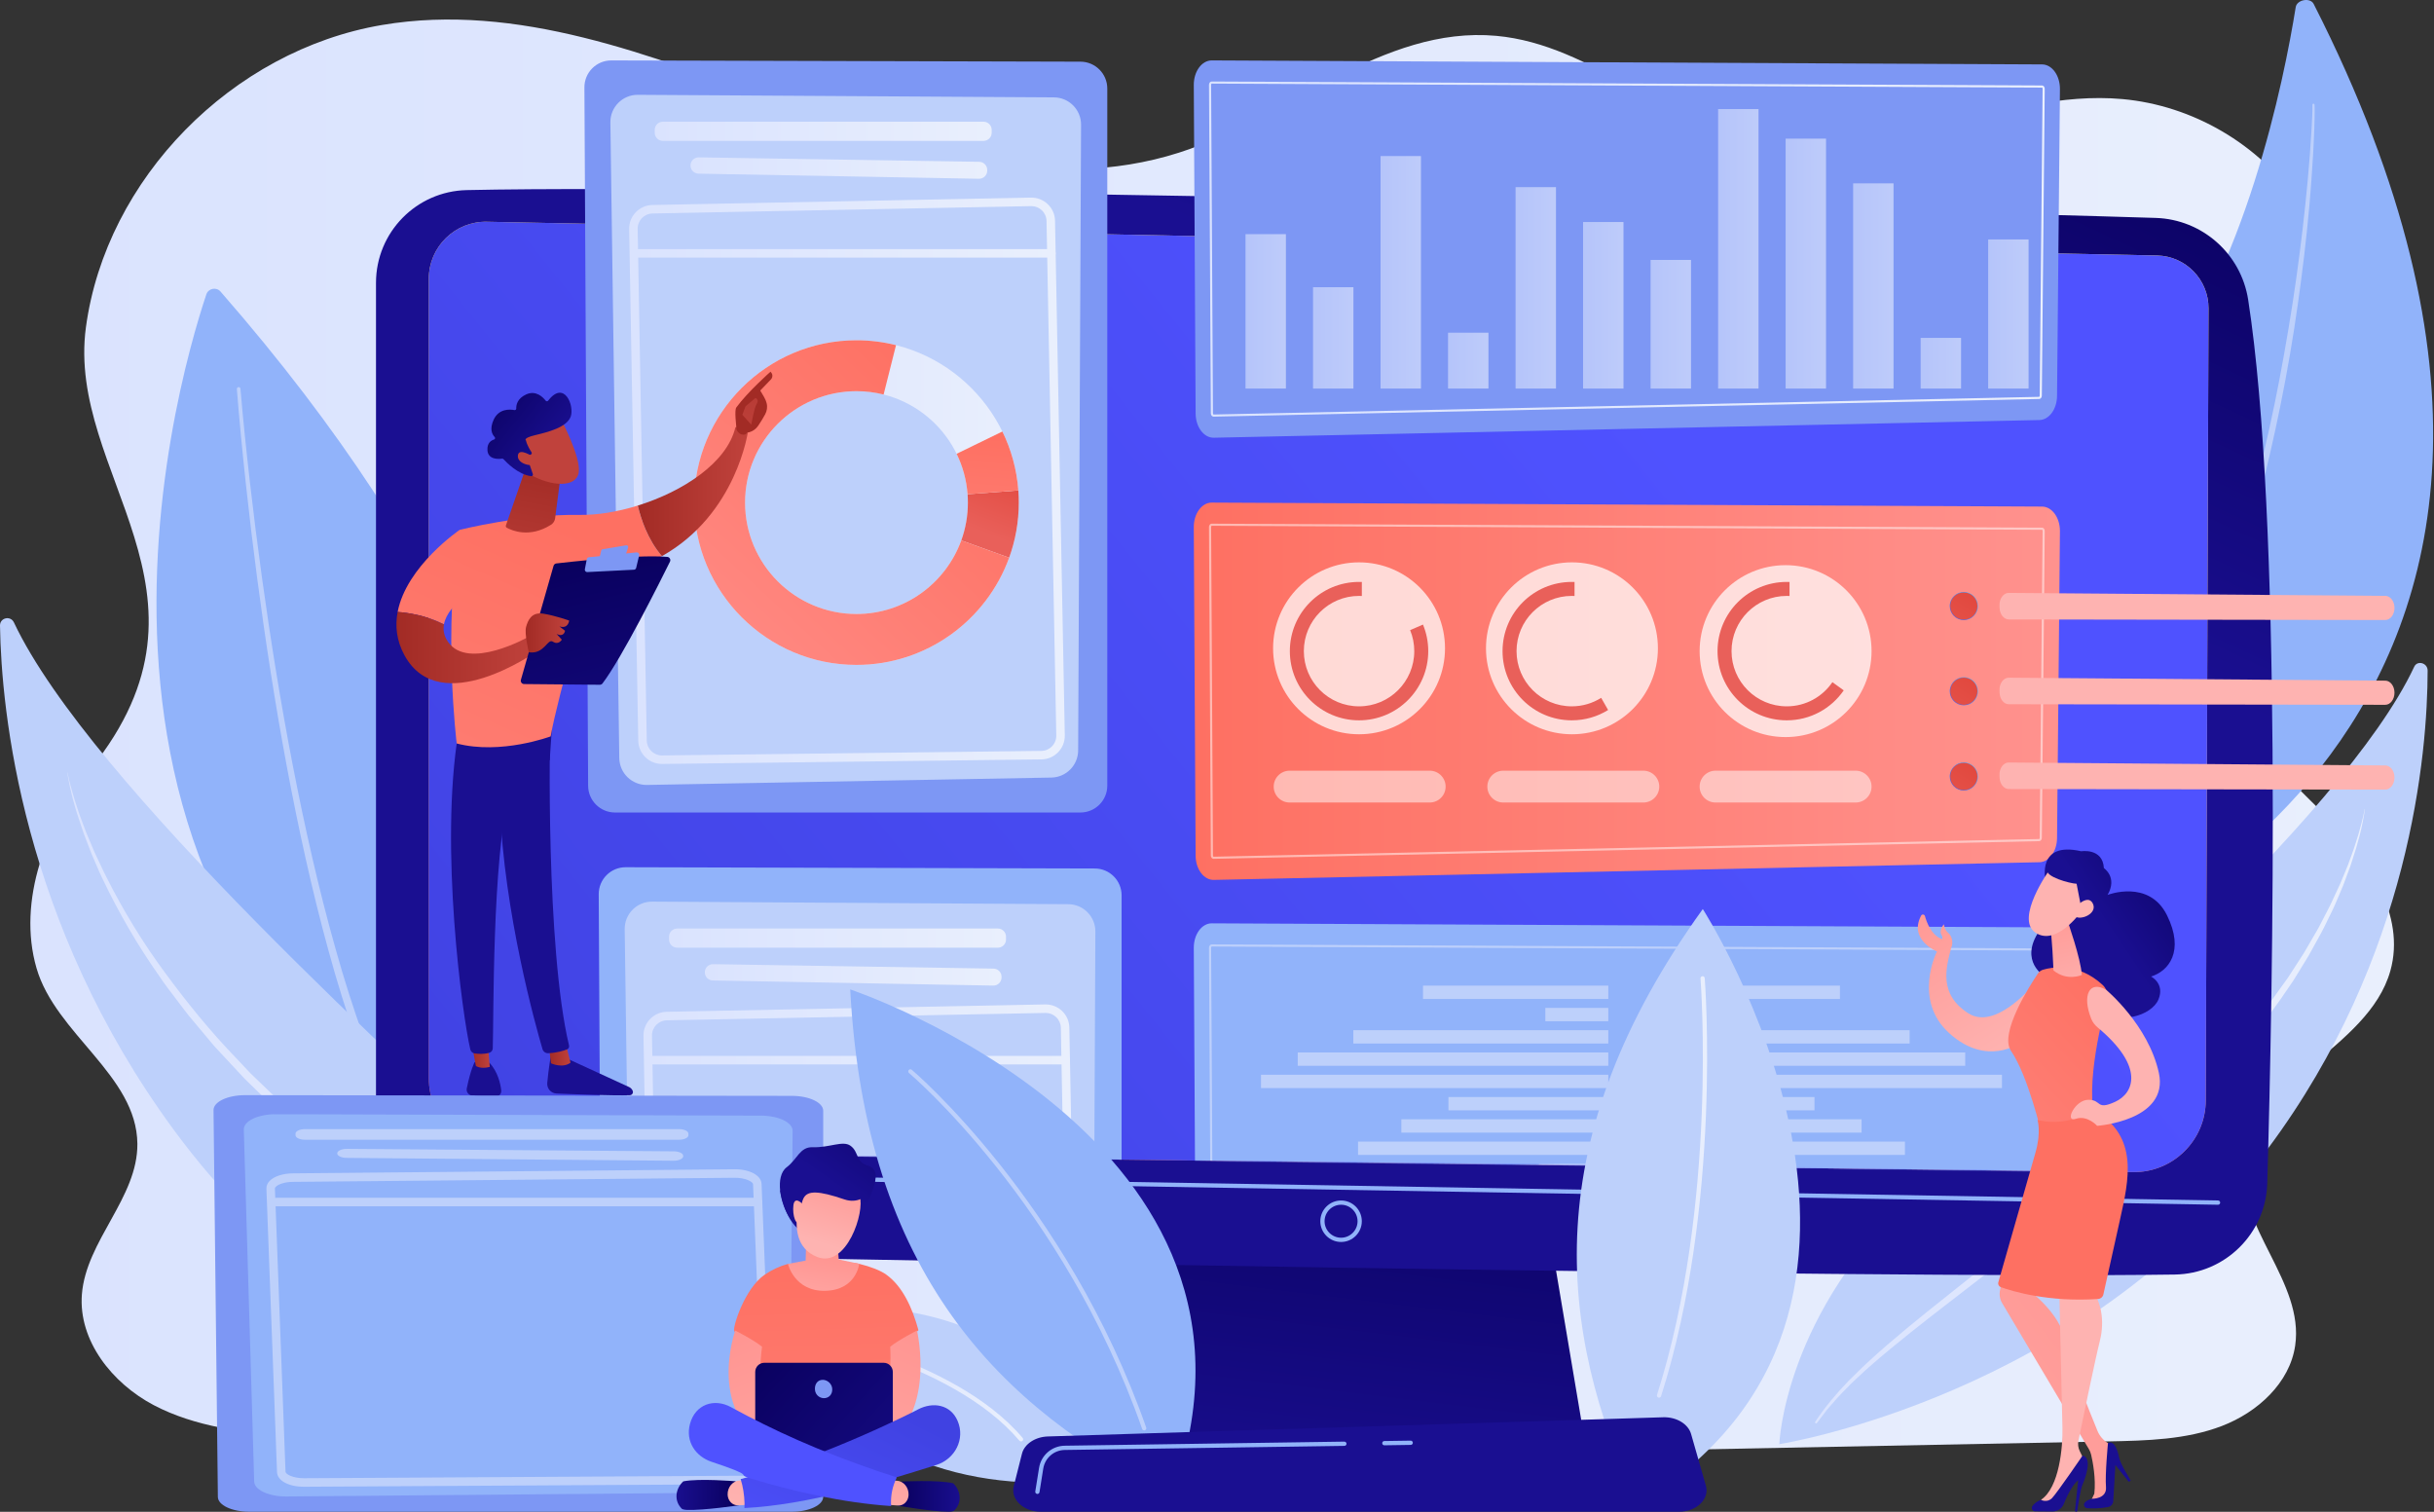<svg width="2225" height="1382" viewBox="0 0 2225 1382" fill="none" xmlns="http://www.w3.org/2000/svg">
<rect x="0" y="0" width="2225" height="1382" fill="#333333" stroke="none"/>
<path d="M2127.27 746.98C2089.81 708.88 2045.51 671.72 2033.96 619.991C2013.97 530.476 2099.45 454.15 2127.43 366.724C2146.78 306.272 2136.79 237.444 2101.03 184.699C2065.26 131.954 2004.44 96.362 1940.18 90.573C1829.6 80.611 1721.39 153.772 1612.46 132.585C1525.25 115.62 1456.33 40.779 1367.79 32.761C1263.61 23.328 1177.17 107.772 1077.69 139.566C958.691 177.595 829.676 137.852 712.683 94.239C595.69 50.626 472.598 1.967 349.276 22.84C212.004 46.072 96.909 163.523 78.549 299.105C60.354 433.472 212.955 541.333 83.055 702.671C42.461 753.089 15.46 823.287 33.405 885.095C50.841 945.15 125.04 983.132 125.58 1045.58C126.006 1094.87 78.669 1134.1 74.856 1183.25C71.583 1225.45 102.488 1264.45 140.467 1284.45C178.446 1304.45 222.512 1309.34 265.359 1313.87L252.729 1327.2C468.544 1346.22 685.702 1341.99 902.342 1337.74C1243.98 1331.03 1585.63 1324.33 1927.27 1317.63C1962.38 1316.94 1998.35 1316.09 2031.06 1303.55C2063.78 1291.02 2093.12 1264.18 2098.1 1230.05C2106.58 1171.95 2044.74 1121.54 2050.46 1063.12C2057.76 988.53 2164.73 959.753 2185.09 887.53C2199.47 836.491 2164.73 785.081 2127.27 746.98Z" fill="url(#paint0_linear_2_6)"/>
<g opacity="0.72">
<path d="M1769.16 77.656C1797.84 163.507 1944.35 669.923 1493.83 892.765C1493.83 892.765 1311.55 584.203 1756.13 75.025C1760.02 70.57 1767.28 72.049 1769.16 77.656Z" fill="url(#paint1_linear_2_6)"/>
<path opacity="0.86" d="M1741.22 164.108C1738.97 192.965 1736.13 221.732 1733.03 250.489C1729.93 279.24 1726.49 307.956 1722.72 336.629C1715.17 393.974 1706.35 451.166 1695.76 508.056C1685.14 564.931 1672.85 621.548 1657.48 677.41C1649.88 705.362 1641.27 733.059 1631.6 760.409C1621.89 787.739 1611.09 814.748 1598.14 840.843C1597.19 842.769 1594.85 843.555 1592.93 842.601C1591 841.646 1590.22 839.311 1591.17 837.385L1591.18 837.363L1591.19 837.347C1604.11 811.72 1614.99 785.034 1624.8 757.972C1634.57 730.888 1643.32 703.401 1651.06 675.62C1666.72 620.101 1679.35 563.712 1690.32 507.024C1701.25 450.318 1710.43 393.266 1718.34 336.038C1722.29 307.424 1725.91 278.761 1729.2 250.061C1732.47 221.363 1735.5 192.616 1737.93 163.855L1737.93 163.84C1738.01 162.933 1738.81 162.259 1739.71 162.336C1740.62 162.413 1741.29 163.205 1741.22 164.108Z" fill="white"/>
</g>
<path d="M2115.02 3.621C2111.89 -2.529 2099.7 -0.371 2098.59 6.536C2087.87 73.314 2052.79 248.347 1966.88 354.875C1827.01 528.327 1760.14 777.481 1890.28 873.115C1890.28 873.115 2455.71 673.77 2115.02 3.621Z" fill="#91B3FA"/>
<path d="M2115.77 95.657C2115.96 97.868 2115.88 99.651 2115.92 101.614L2115.85 107.37C2115.76 111.202 2115.68 115.036 2115.54 118.865C2115.27 126.525 2114.88 134.176 2114.45 141.826C2113.61 157.129 2112.4 172.404 2111.12 187.676C2108.38 218.202 2104.74 248.647 2100.4 278.992C2091.83 339.706 2079.53 399.885 2064.2 459.277C2056.53 488.978 2047.52 518.326 2037.85 547.436L2030.31 569.178C2027.77 576.416 2024.96 583.557 2022.3 590.751L2018.25 601.522L2013.91 612.181C2010.99 619.272 2008.23 626.434 2005.11 633.445C1992.94 661.624 1979.36 689.173 1964.76 716.154C1957.08 729.441 1949.59 742.833 1941.19 755.678C1933.26 768.811 1924.2 781.211 1915.5 793.823C1915.19 794.265 1914.59 794.376 1914.15 794.071C1913.71 793.769 1913.59 793.17 1913.89 792.73L1913.91 792.701C1930.96 767.309 1946.84 741.192 1961.22 714.234C1975.41 687.186 1988.56 659.603 2000.3 631.406C2011.94 603.174 2022.88 574.643 2032.44 545.626C2041.99 516.613 2050.65 487.308 2058.51 457.782C2066.28 428.231 2073.24 398.466 2079.41 368.531L2083.87 346.046L2088 323.497C2090.65 308.447 2093.26 293.382 2095.56 278.271C2100.26 248.06 2104.13 217.723 2107.35 187.313C2108.9 172.103 2110.39 156.882 2111.51 141.632C2112.08 134.009 2112.59 126.38 2113.03 118.749C2113.27 114.935 2113.43 111.118 2113.62 107.303L2113.83 101.583C2113.86 99.719 2113.93 97.674 2113.87 96.061L2113.86 95.778C2113.84 95.249 2114.25 94.802 2114.78 94.781C2115.29 94.76 2115.73 95.15 2115.77 95.657Z" fill="#BDD0FB"/>
<path d="M1626.53 1320.15C1626.53 1320.15 1630.48 1200.51 1752.08 1089.21C1864.9 985.951 2142.02 748.402 2206.91 609.487C2209.78 603.333 2219.2 606.008 2219.18 612.992C2219.04 687.9 2204.01 874.438 2073.01 1050.2C1904.07 1276.86 1626.53 1320.15 1626.53 1320.15Z" fill="#BDD0FB"/>
<path d="M2161.83 739.842C2159.61 755.695 2155.37 771.212 2150.29 786.386L2148.43 792.1L2146.34 797.732L2142.14 808.993C2140.65 812.712 2139.02 816.375 2137.47 820.071C2135.88 823.747 2134.4 827.482 2132.64 831.081L2127.36 841.886L2124.72 847.29C2123.86 849.1 2122.96 850.896 2121.97 852.636C2118.09 859.654 2114.29 866.719 2110.35 873.707L2097.75 894.212L2096.17 896.776L2094.48 899.26L2091.07 904.221L2084.26 914.148C2065.61 940.24 2045.38 965.314 2022.85 988.192L2014.51 996.869L2010.34 1001.21C2008.94 1002.65 2007.43 1003.97 2005.98 1005.36L1988.4 1021.8C1985.46 1024.53 1982.56 1027.31 1979.59 1030L1970.54 1037.87L1952.44 1053.61C1946.4 1058.84 1940.25 1063.96 1934.16 1069.14C1928.04 1074.28 1922 1079.52 1915.8 1084.57C1903.49 1094.77 1891.13 1104.91 1878.63 1114.88C1866.2 1124.94 1853.62 1134.78 1841.08 1144.69L1803.15 1173.99C1777.84 1193.48 1752.51 1212.91 1727.93 1233.18C1721.71 1238.17 1715.77 1243.45 1709.73 1248.65C1706.68 1251.21 1703.81 1253.96 1700.89 1256.66C1698 1259.39 1695.02 1262.04 1692.19 1264.82C1686.68 1270.53 1680.91 1276.04 1675.84 1282.14L1671.9 1286.62C1671.26 1287.38 1670.57 1288.09 1669.96 1288.88L1668.17 1291.25L1660.98 1300.75L1660.94 1300.79C1660.62 1301.22 1660.01 1301.31 1659.58 1300.98C1659.17 1300.67 1659.07 1300.09 1659.35 1299.67C1668.23 1286.27 1678.62 1273.95 1689.76 1262.4C1692.55 1259.52 1695.47 1256.77 1698.32 1253.95C1701.19 1251.16 1704.01 1248.3 1707.01 1245.65C1712.95 1240.27 1718.81 1234.79 1724.92 1229.63C1749.15 1208.69 1774.35 1189.01 1799.32 1169.1C1824.33 1149.23 1849.34 1129.4 1874.09 1109.26C1898.87 1089.16 1923.31 1068.66 1947.55 1047.92L1965.59 1032.21L1974.61 1024.35L1983.37 1016.28L2000.88 1000.09C2002.32 998.726 2003.83 997.428 2005.22 996.008L2009.37 991.737L2017.68 983.195L2025.99 974.653L2030.14 970.382C2031.5 968.931 2032.77 967.403 2034.1 965.926L2049.86 948.049L2053.79 943.57L2057.49 938.903L2064.89 929.566L2072.3 920.228C2073.57 918.696 2074.71 917.076 2075.86 915.452L2079.34 910.616L2086.3 900.944L2089.79 896.107L2091.52 893.684L2093.14 891.181L2106.09 871.156C2110.15 864.326 2114.07 857.413 2118.08 850.54C2119.11 848.836 2120.03 847.077 2120.93 845.303L2123.67 840.006L2129.15 829.409C2130.98 825.878 2132.52 822.206 2134.25 818.626C2135.92 815.017 2137.66 811.436 2139.27 807.798L2143.85 796.774L2146.13 791.251L2148.18 785.646C2149.51 781.895 2151.01 778.195 2152.2 774.396C2153.4 770.6 2154.67 766.821 2155.82 763.005C2158 755.348 2160.21 747.665 2161.59 739.806C2161.6 739.74 2161.66 739.694 2161.72 739.703C2161.79 739.715 2161.84 739.779 2161.83 739.842Z" fill="url(#paint2_linear_2_6)"/>
<path d="M188.588 269.183C159.906 355.033 13.396 861.449 463.914 1084.29C463.914 1084.29 646.19 775.729 201.611 266.55C197.722 262.095 190.462 263.574 188.588 269.183Z" fill="#91B3FA"/>
<path d="M219.813 355.381C222.243 384.142 225.272 412.889 228.546 441.587C231.834 470.288 235.453 498.95 239.407 527.564C247.312 584.792 256.495 641.845 267.426 698.55C278.398 755.238 291.022 811.629 306.685 867.146C314.427 894.927 323.173 922.416 332.945 949.498C342.754 976.56 353.637 1003.25 366.556 1028.87L366.564 1028.89C367.531 1030.81 366.76 1033.15 364.841 1034.11C362.922 1035.08 360.582 1034.31 359.614 1032.39L359.603 1032.37C346.66 1006.27 335.855 979.265 326.147 951.935C316.478 924.584 307.865 896.889 300.269 868.937C284.898 813.074 272.61 756.457 261.983 699.582C251.398 642.692 242.572 585.5 235.028 528.155C231.255 499.482 227.818 470.765 224.712 442.014C221.62 413.257 218.777 384.491 216.526 355.634C216.455 354.727 217.134 353.933 218.041 353.862C218.945 353.792 219.735 354.464 219.812 355.366L219.813 355.381Z" fill="#BDD0FB"/>
<path d="M626.692 1337.46C626.692 1337.46 620.834 1213.6 492.748 1091.45C373.906 978.107 82.23 716.342 12.716 568.98C9.637 562.452 -0.115 564.662 0.001 571.88C1.249 649.295 19.611 842.936 158.423 1032.26C337.429 1276.41 626.692 1337.46 626.692 1337.46Z" fill="#BDD0FB"/>
<path d="M61.748 706.305C63.31 714.701 65.796 722.892 68.199 731.069L72.196 743.223C73.561 747.261 75.151 751.224 76.617 755.225C77.374 757.217 78.091 759.224 78.879 761.203L81.364 767.095L86.336 778.87L91.797 790.428C93.672 794.253 95.305 798.189 97.349 801.932C112.662 832.357 130.444 861.544 150.671 888.93C170.775 916.375 192.311 942.83 215.959 967.324L224.705 976.618L229.092 981.253L233.691 985.68L252.082 1003.39C255.168 1006.32 258.164 1009.33 261.324 1012.2L270.792 1020.83L289.728 1038.07C315.183 1060.84 340.821 1083.4 366.817 1105.56C392.787 1127.75 419.005 1149.65 445.225 1171.59C471.412 1193.57 497.822 1215.33 523.236 1238.32C529.649 1243.99 535.79 1249.98 542.021 1255.86C545.171 1258.77 548.129 1261.88 551.151 1264.92C554.143 1268 557.215 1270.99 560.138 1274.13C571.854 1286.67 582.801 1299.98 592.235 1314.35C592.53 1314.8 592.405 1315.4 591.955 1315.7C591.522 1315.98 590.947 1315.88 590.641 1315.47L590.609 1315.42L582.992 1305.18L581.091 1302.63C580.452 1301.78 579.722 1301 579.042 1300.18L574.893 1295.33C569.531 1288.73 563.476 1282.72 557.666 1276.51C554.694 1273.46 551.566 1270.56 548.525 1267.58C545.452 1264.63 542.45 1261.62 539.244 1258.8C532.905 1253.1 526.671 1247.3 520.143 1241.8C494.357 1219.46 467.806 1197.94 441.282 1176.38L401.518 1143.97C388.373 1133.03 375.171 1122.15 362.142 1111.06C349.044 1100.05 336.066 1088.9 323.157 1077.67C316.664 1072.1 310.307 1066.37 303.895 1060.7L284.713 1043.65L265.723 1026.38L256.228 1017.74C253.059 1014.87 250.05 1011.79 246.954 1008.82L228.503 990.861L223.891 986.371L219.489 981.673L210.714 972.247L201.941 962.822C199.04 959.66 196.014 956.61 193.329 953.254L176.79 933.51C171.129 927.051 166.182 920.012 160.934 913.221C155.795 906.345 150.395 899.665 145.73 892.444C125.929 864.392 108.633 834.584 93.874 803.622C91.899 799.815 90.323 795.814 88.588 791.894L83.489 780.087L78.887 768.075L76.591 762.072C75.866 760.056 75.212 758.013 74.519 755.986C68.89 739.812 64.148 723.268 61.51 706.341C61.5 706.275 61.545 706.214 61.61 706.204C61.675 706.192 61.736 706.241 61.748 706.305Z" fill="url(#paint3_linear_2_6)"/>
<path d="M1084.69 1010.73L1050.33 1318.89H1448.96L1397.04 1010.73H1084.69Z" fill="url(#paint4_linear_2_6)"/>
<path d="M343.711 258.569V1027.61C343.711 1090.87 394.125 1142.61 457.367 1144.24C738.258 1151.48 1720.68 1169.05 1988.07 1165.1C2034.03 1164.43 2071.26 1127.65 2072.58 1081.71C2077.74 903.048 2086.11 473.434 2055.12 273.981C2048.6 231.978 2013.14 200.57 1970.66 199.21C1735.31 191.681 693.876 167.774 426.611 173.776C380.517 174.812 343.711 212.464 343.711 258.569Z" fill="url(#paint5_linear_2_6)"/>
<path d="M391.966 254.826V985.467C391.966 1022.4 421.617 1052.5 458.549 1053.05L1949.6 1071.47C1986.22 1072.02 2016.23 1042.56 2016.37 1005.94L2018.86 281.829C2018.96 255.645 1998.1 234.19 1971.92 233.553L445.362 202.713C416.085 202.001 391.966 225.54 391.966 254.826Z" fill="url(#paint6_linear_2_6)"/>
<path d="M2027.59 1101.3C2027.58 1101.3 2027.57 1101.3 2027.56 1101.3L391.933 1073.43C390.858 1073.41 390.002 1072.52 390.02 1071.45C390.038 1070.37 390.88 1069.59 391.999 1069.54L2027.63 1097.4C2028.7 1097.42 2029.56 1098.31 2029.54 1099.38C2029.52 1100.45 2028.65 1101.3 2027.59 1101.3Z" fill="#91B3FA"/>
<path d="M391.966 254.826V985.467C391.966 1022.4 421.617 1052.5 458.549 1053.05L1949.6 1071.47C1986.22 1072.02 2016.23 1042.56 2016.37 1005.94L2018.86 281.829C2018.96 255.645 1998.1 234.19 1971.92 233.553L445.362 202.713C416.085 202.001 391.966 225.54 391.966 254.826Z" fill="url(#paint7_linear_2_6)"/>
<path d="M1225.92 1135.33C1215.46 1135.33 1206.95 1126.83 1206.95 1116.37C1206.95 1105.91 1215.46 1097.41 1225.92 1097.41C1236.37 1097.41 1244.88 1105.91 1244.88 1116.37C1244.88 1126.83 1236.37 1135.33 1225.92 1135.33ZM1225.92 1101.3C1217.61 1101.3 1210.84 1108.06 1210.84 1116.37C1210.84 1124.68 1217.61 1131.44 1225.92 1131.44C1234.23 1131.44 1240.99 1124.68 1240.99 1116.37C1240.99 1108.06 1234.23 1101.3 1225.92 1101.3Z" fill="#91B3FA"/>
<path d="M1866.77 58.874L1107.79 55.225C1098.64 55.142 1091.21 65.26 1091.28 77.707L1092.96 377.999C1093.03 390.518 1100.65 400.508 1109.85 400.132L1864.51 383.97C1873.29 383.611 1880.3 373.903 1880.41 361.953L1883.06 81.472C1883.18 69.097 1875.87 58.958 1866.77 58.874Z" fill="#7D97F4"/>
<path d="M1109.37 380.873C1107.97 380.873 1106.87 379.545 1106.86 377.85L1105.18 77.561C1105.18 76.772 1105.39 76.082 1105.81 75.504C1106.42 74.669 1107.17 74.495 1107.69 74.495L1866.68 78.144C1867.2 78.148 1867.93 78.331 1868.54 79.166C1868.96 79.748 1869.16 80.438 1869.16 81.221L1866.51 361.7C1866.5 363.361 1865.46 364.653 1864.1 364.708H1864.09L1109.37 380.873ZM1107.68 76.441C1107.63 76.441 1107.54 76.441 1107.38 76.651C1107.21 76.889 1107.13 77.183 1107.13 77.55L1108.81 377.839C1108.81 378.504 1109.17 378.928 1109.35 378.928L1864.04 362.763C1864.24 362.748 1864.56 362.315 1864.57 361.682L1867.21 81.204C1867.21 80.84 1867.13 80.546 1866.96 80.305C1866.8 80.093 1866.71 80.091 1866.67 80.091L1107.68 76.441Z" fill="url(#paint8_linear_2_6)"/>
<g opacity="0.6">
<path d="M1175.5 214.047H1138.56V355.195H1175.5V214.047Z" fill="url(#paint9_linear_2_6)"/>
<path d="M1237.21 262.557H1200.28V355.195H1237.21V262.557Z" fill="url(#paint10_linear_2_6)"/>
<path d="M1298.93 142.667H1262V355.195H1298.93V142.667Z" fill="url(#paint11_linear_2_6)"/>
<path d="M1360.65 304.138H1323.71V355.195H1360.65V304.138Z" fill="url(#paint12_linear_2_6)"/>
<path d="M1422.37 171.081H1385.43V355.195H1422.37V171.081Z" fill="url(#paint13_linear_2_6)"/>
<path d="M1484.08 202.959H1447.15V355.195H1484.08V202.959Z" fill="url(#paint14_linear_2_6)"/>
<path d="M1545.8 237.609H1508.86V355.195H1545.8V237.609Z" fill="url(#paint15_linear_2_6)"/>
<path d="M1607.52 99.701H1570.58V355.195H1607.52V99.701Z" fill="url(#paint16_linear_2_6)"/>
<path d="M1669.23 126.728H1632.3V355.195H1669.23V126.728Z" fill="url(#paint17_linear_2_6)"/>
<path d="M1730.95 167.615H1694.01V355.195H1730.95V167.615Z" fill="url(#paint18_linear_2_6)"/>
<path d="M1792.67 308.876H1755.73V355.195H1792.67V308.876Z" fill="url(#paint19_linear_2_6)"/>
<path d="M1854.38 218.898H1817.45V355.195H1854.38V218.898Z" fill="url(#paint20_linear_2_6)"/>
</g>
<path d="M1866.77 463.084L1107.79 459.435C1098.64 459.352 1091.21 469.47 1091.28 481.917L1092.96 782.208C1093.03 794.727 1100.65 804.717 1109.85 804.341L1864.51 788.179C1873.29 787.82 1880.3 778.112 1880.41 766.162L1883.06 485.682C1883.18 473.307 1875.87 463.167 1866.77 463.084Z" fill="url(#paint21_linear_2_6)"/>
<path opacity="0.5" d="M1109.37 785.082C1107.97 785.082 1106.87 783.754 1106.86 782.059L1105.18 481.771C1105.18 480.984 1105.39 480.293 1105.81 479.713C1106.42 478.879 1107.17 478.704 1107.69 478.704L1866.68 482.354C1867.2 482.358 1867.93 482.54 1868.54 483.376C1868.95 483.957 1869.16 484.647 1869.16 485.43L1866.51 765.909C1866.5 767.57 1865.46 768.862 1864.1 768.917H1864.09L1109.37 785.082ZM1107.68 480.65C1107.63 480.65 1107.54 480.65 1107.38 480.861C1107.21 481.097 1107.13 481.393 1107.13 481.76L1108.81 782.048C1108.81 782.713 1109.17 783.137 1109.35 783.137L1864.04 766.972C1864.24 766.959 1864.56 766.525 1864.57 765.891L1867.21 485.414C1867.21 485.049 1867.13 484.757 1866.96 484.515C1866.8 484.302 1866.71 484.3 1866.67 484.3L1107.68 480.65Z" fill="white"/>
<path opacity="0.73" d="M1242.35 671.222C1285.75 671.222 1320.93 636.04 1320.93 592.642C1320.93 549.243 1285.75 514.062 1242.35 514.062C1198.95 514.062 1163.77 549.243 1163.77 592.642C1163.77 636.04 1198.95 671.222 1242.35 671.222Z" fill="white"/>
<path opacity="0.73" d="M1436.97 671.222C1480.37 671.222 1515.55 636.04 1515.55 592.642C1515.55 549.243 1480.37 514.062 1436.97 514.062C1393.57 514.062 1358.39 549.243 1358.39 592.642C1358.39 636.04 1393.57 671.222 1436.97 671.222Z" fill="white"/>
<path opacity="0.73" d="M1632.27 673.794C1675.67 673.794 1710.85 638.612 1710.85 595.214C1710.85 551.815 1675.67 516.634 1632.27 516.634C1588.87 516.634 1553.69 551.815 1553.69 595.214C1553.69 638.612 1588.87 673.794 1632.27 673.794Z" fill="white"/>
<path d="M1289.04 576.035C1291.48 581.949 1292.83 588.423 1292.83 595.214C1292.83 623.09 1270.23 645.688 1242.35 645.688C1214.48 645.688 1191.88 623.09 1191.88 595.214C1191.88 567.338 1214.48 544.74 1242.35 544.74C1243.21 544.74 1244.06 544.763 1244.9 544.804V532.009C1244.05 531.976 1243.21 531.954 1242.35 531.954C1207.41 531.954 1179.09 560.276 1179.09 595.214C1179.09 630.152 1207.41 658.474 1242.35 658.474C1277.29 658.474 1305.61 630.152 1305.61 595.214C1305.61 586.611 1303.89 578.412 1300.78 570.935L1289.04 576.035Z" fill="url(#paint22_linear_2_6)"/>
<path d="M1463.68 637.918C1455.9 642.833 1446.68 645.688 1436.79 645.688C1408.91 645.688 1386.32 623.09 1386.32 595.214C1386.32 567.338 1408.91 544.74 1436.79 544.74C1437.64 544.74 1438.49 544.763 1439.34 544.804V532.009C1438.49 531.976 1437.64 531.954 1436.79 531.954C1401.85 531.954 1373.53 560.276 1373.53 595.214C1373.53 630.152 1401.85 658.474 1436.79 658.474C1448.98 658.474 1460.37 655.021 1470.03 649.044L1463.68 637.918Z" fill="url(#paint23_linear_2_6)"/>
<path d="M1675.06 623.592C1665.98 636.928 1650.67 645.688 1633.32 645.688C1605.44 645.688 1582.85 623.09 1582.85 595.214C1582.85 567.338 1605.44 544.74 1633.32 544.74C1634.17 544.74 1635.02 544.763 1635.87 544.804V532.009C1635.02 531.976 1634.17 531.954 1633.32 531.954C1598.38 531.954 1570.06 560.276 1570.06 595.214C1570.06 630.152 1598.38 658.474 1633.32 658.474C1654.93 658.474 1674.01 647.633 1685.42 631.094L1675.06 623.592Z" fill="url(#paint24_linear_2_6)"/>
<path opacity="0.5" d="M1306.94 704.508H1178.89C1170.85 704.508 1164.33 711.024 1164.33 719.062C1164.33 727.099 1170.85 733.615 1178.89 733.615H1306.94C1314.98 733.615 1321.49 727.099 1321.49 719.062C1321.49 711.024 1314.98 704.508 1306.94 704.508Z" fill="white"/>
<path opacity="0.5" d="M1502.23 704.508H1374.18C1366.14 704.508 1359.63 711.024 1359.63 719.062C1359.63 727.099 1366.14 733.615 1374.18 733.615H1502.23C1510.27 733.615 1516.79 727.099 1516.79 719.062C1516.79 711.024 1510.27 704.508 1502.23 704.508Z" fill="white"/>
<path opacity="0.5" d="M1568.24 733.615H1696.29C1704.33 733.615 1710.85 727.099 1710.85 719.062C1710.85 711.024 1704.33 704.508 1696.29 704.508H1568.24C1560.2 704.508 1553.69 711.024 1553.69 719.062C1553.69 727.099 1560.2 733.615 1568.24 733.615Z" fill="white"/>
<path d="M562.194 742.735H987.645C1001.21 742.735 1012.21 731.737 1012.21 718.17V80.942C1012.21 67.401 1001.25 56.413 987.711 56.377L558.857 55.227C545.213 55.191 534.154 66.278 534.227 79.922L537.629 718.301C537.702 731.816 548.679 742.735 562.194 742.735Z" fill="#7D97F4"/>
<path d="M583.043 86.67L963.465 89.011C977.216 89.097 988.301 100.302 988.237 114.053L985.582 685.987C985.519 699.531 974.653 710.546 961.111 710.793L591.484 717.537C577.679 717.789 566.3 706.771 566.106 692.965L557.966 111.945C557.771 97.983 569.08 86.584 583.043 86.67Z" fill="#BDD0FB"/>
<path d="M598.51 118.712V121.335C598.51 125.453 601.849 128.792 605.967 128.792H899.08C903.198 128.792 906.537 125.453 906.537 121.335V118.712C906.537 114.594 903.199 111.255 899.08 111.255H605.967C601.849 111.256 598.51 114.594 598.51 118.712Z" fill="url(#paint25_linear_2_6)"/>
<path d="M631.215 151.701C631.427 155.604 634.617 158.682 638.525 158.753L894.867 163.425C899.038 163.501 902.46 160.141 902.46 155.97V155.361C902.46 151.289 899.193 147.97 895.121 147.905L638.779 143.842C634.456 143.773 630.981 147.384 631.215 151.701Z" fill="url(#paint26_linear_2_6)"/>
<path d="M605.05 698.354C593.323 698.354 583.66 688.888 583.452 677.134L575.134 209.363C574.922 197.476 584.423 187.614 596.312 187.382L942.424 180.644C948.222 180.572 953.664 182.673 957.824 186.677C961.984 190.681 964.334 196.062 964.443 201.833L973.364 672.18C973.474 677.979 971.312 683.465 967.275 687.628C963.239 691.791 957.824 694.12 952.025 694.19L605.309 698.352C605.224 698.352 605.136 698.354 605.05 698.354ZM942.852 188.423C942.76 188.423 942.669 188.425 942.576 188.427L596.464 195.165C588.858 195.311 582.78 201.62 582.915 209.226L591.233 676.998C591.367 684.515 597.549 690.571 605.051 690.571C605.106 690.571 605.161 690.571 605.216 690.569L951.932 686.408C955.641 686.364 959.105 684.873 961.687 682.211C964.269 679.547 965.653 676.037 965.582 672.328L956.661 201.981C956.591 198.289 955.087 194.846 952.427 192.286C949.833 189.789 946.441 188.423 942.852 188.423Z" fill="url(#paint27_linear_2_6)"/>
<path d="M961.116 235.488H583.516C581.367 235.488 579.625 233.745 579.625 231.596C579.625 229.447 581.367 227.704 583.516 227.704H961.116C963.265 227.704 965.007 229.446 965.007 231.596C965.007 233.745 963.265 235.488 961.116 235.488Z" fill="url(#paint28_linear_2_6)"/>
<path d="M782.929 607.815C701.112 607.815 634.549 541.252 634.549 459.434C634.549 377.617 701.112 311.054 782.929 311.054C864.747 311.054 931.309 377.617 931.309 459.434C931.309 541.252 864.746 607.815 782.929 607.815ZM782.929 357.587C726.771 357.587 681.082 403.275 681.082 459.434C681.082 515.593 726.771 561.282 782.929 561.282C839.088 561.282 884.776 515.593 884.776 459.434C884.776 403.275 839.088 357.587 782.929 357.587Z" fill="url(#paint29_linear_2_6)"/>
<path d="M930.895 448.333L884.492 451.815C884.679 454.331 884.777 456.871 884.777 459.434C884.777 471.569 882.64 483.214 878.728 494.016L922.498 509.816C928.196 494.079 931.31 477.114 931.31 459.434C931.309 455.7 931.167 451.999 930.895 448.333Z" fill="url(#paint30_linear_2_6)"/>
<path d="M782.929 561.282C726.771 561.282 681.082 515.593 681.082 459.434C681.082 403.275 726.771 357.587 782.929 357.587C791.485 357.587 799.796 358.653 807.741 360.649L819.077 315.515C807.501 312.607 795.394 311.054 782.929 311.054C701.112 311.054 634.549 377.617 634.549 459.434C634.549 541.252 701.112 607.815 782.929 607.815C847.067 607.815 901.825 566.908 922.498 509.815L878.728 494.014C864.538 533.202 826.953 561.282 782.929 561.282Z" fill="url(#paint31_linear_2_6)"/>
<path d="M884.492 451.815L930.895 448.333C929.468 429.136 924.37 410.948 916.306 394.461L874.478 414.837C880.013 426.153 883.513 438.638 884.492 451.815Z" fill="url(#paint32_linear_2_6)"/>
<mask id="mask0_2_6" style="mask-type:luminance" maskUnits="userSpaceOnUse" x="391" y="202" width="1628" height="870">
<path d="M391.966 254.826V985.467C391.966 1022.4 421.617 1052.5 458.549 1053.05L1949.6 1071.47C1986.22 1072.02 2016.23 1042.56 2016.37 1005.94L2018.86 281.829C2018.96 255.645 1998.1 234.19 1971.92 233.553L445.362 202.713C416.085 202.001 391.966 225.54 391.966 254.826Z" fill="white"/>
</mask>
<g mask="url(#mask0_2_6)">
<path d="M575.28 1480.27H1000.73C1014.3 1480.27 1025.3 1469.27 1025.3 1455.7V818.477C1025.3 804.936 1014.34 793.949 1000.8 793.912L571.944 792.761C558.3 792.724 547.241 803.813 547.314 817.457L550.716 1455.84C550.788 1469.35 561.764 1480.27 575.28 1480.27Z" fill="#91B3FA"/>
<path d="M596.128 824.203L976.55 826.545C990.301 826.63 1001.39 837.835 1001.32 851.586L998.667 1423.52C998.604 1437.06 987.738 1448.08 974.196 1448.33L604.569 1455.07C590.764 1455.32 579.385 1444.3 579.191 1430.5L571.051 849.479C570.856 835.516 582.166 824.117 596.128 824.203Z" fill="#BDD0FB"/>
<path d="M611.596 856.247V858.87C611.596 862.988 614.935 866.327 619.053 866.327H912.166C916.284 866.327 919.623 862.988 919.623 858.87V856.247C919.623 852.129 916.285 848.79 912.166 848.79H619.053C614.934 848.79 611.596 852.129 611.596 856.247Z" fill="url(#paint33_linear_2_6)"/>
<path d="M644.3 889.234C644.511 893.137 647.702 896.215 651.61 896.286L907.952 900.958C912.123 901.034 915.545 897.674 915.545 893.502V892.893C915.545 888.821 912.278 885.502 908.206 885.437L651.864 881.374C647.541 881.307 644.066 884.917 644.3 889.234Z" fill="url(#paint34_linear_2_6)"/>
<path d="M618.132 1435.89C606.408 1435.89 596.747 1426.42 596.538 1414.67L588.22 946.897C588.008 935.01 597.509 925.148 609.398 924.916L955.51 918.177C961.297 918.118 966.75 920.207 970.91 924.211C975.069 928.215 977.42 933.596 977.529 939.367L986.45 1409.71C986.56 1415.51 984.398 1421 980.361 1425.16C976.325 1429.32 970.91 1431.65 965.111 1431.72L618.395 1435.89C618.308 1435.89 618.219 1435.89 618.132 1435.89ZM955.937 925.957C955.845 925.957 955.754 925.959 955.661 925.961L609.549 932.699C601.943 932.845 595.865 939.154 596 946.76L604.318 1414.53C604.454 1422.1 610.76 1428.18 618.3 1428.1L965.017 1423.94C968.726 1423.9 972.19 1422.41 974.772 1419.74C977.354 1417.08 978.738 1413.57 978.667 1409.86L969.746 939.514C969.676 935.822 968.172 932.379 965.512 929.82C962.918 927.323 959.527 925.957 955.937 925.957Z" fill="url(#paint35_linear_2_6)"/>
<path d="M974.201 973.022H596.601C594.452 973.022 592.709 971.279 592.709 969.13C592.709 966.981 594.451 965.24 596.601 965.24H974.201C976.35 965.24 978.092 966.981 978.092 969.13C978.093 971.278 976.35 973.022 974.201 973.022Z" fill="url(#paint36_linear_2_6)"/>
</g>
<mask id="mask1_2_6" style="mask-type:luminance" maskUnits="userSpaceOnUse" x="391" y="202" width="1628" height="870">
<path d="M391.966 254.826V985.467C391.966 1022.4 421.617 1052.5 458.549 1053.05L1949.6 1071.47C1986.22 1072.02 2016.23 1042.56 2016.37 1005.94L2018.86 281.829C2018.96 255.645 1998.1 234.19 1971.92 233.553L445.362 202.713C416.085 202.001 391.966 225.54 391.966 254.826Z" fill="white"/>
</mask>
<g mask="url(#mask1_2_6)">
<path d="M1866.77 847.691L1107.79 844.042C1098.64 843.959 1091.21 854.077 1091.28 866.524L1092.96 1166.82C1093.03 1179.33 1100.65 1189.33 1109.85 1188.95L1864.51 1172.79C1873.29 1172.43 1880.3 1162.72 1880.41 1150.77L1883.06 870.29C1883.18 857.914 1875.87 847.773 1866.77 847.691Z" fill="#91B3FA"/>
<path d="M1109.37 1169.69C1107.97 1169.69 1106.87 1168.36 1106.86 1166.67L1105.18 866.378C1105.18 865.589 1105.39 864.897 1105.81 864.319C1106.42 863.487 1107.17 863.312 1107.69 863.312L1866.68 866.961C1867.2 866.965 1867.93 867.146 1868.54 867.984C1868.96 868.562 1869.16 869.251 1869.16 870.036L1866.51 1150.52C1866.5 1152.18 1865.46 1153.47 1864.1 1153.53H1864.09L1109.37 1169.69ZM1107.68 865.258C1107.63 865.258 1107.54 865.258 1107.38 865.469C1107.21 865.701 1107.13 866.006 1107.13 866.367L1108.81 1166.65C1108.81 1167.32 1109.17 1167.74 1109.35 1167.74L1864.04 1151.58C1864.24 1151.57 1864.56 1151.13 1864.57 1150.5L1867.21 870.021C1867.21 869.662 1867.13 869.361 1866.96 869.125C1866.8 868.908 1866.7 868.906 1866.67 868.906L1107.68 865.258Z" fill="#BDD0FB"/>
<path d="M1470.2 1063.92H1406.75V1076.11H1470.2V1063.92Z" fill="#BDD0FB"/>
<path d="M1470.2 1043.56H1241.42V1055.74H1470.2V1043.56Z" fill="#BDD0FB"/>
<path d="M1470.2 1023.19H1281.03V1035.38H1470.2V1023.19Z" fill="#BDD0FB"/>
<path d="M1470.2 1002.82H1324.08V1015.01H1470.2V1002.82Z" fill="#BDD0FB"/>
<path d="M1470.2 982.457H1152.72V994.646H1470.2V982.457Z" fill="#BDD0FB"/>
<path d="M1470.2 962.091H1186.3V974.28H1470.2V962.091Z" fill="#BDD0FB"/>
<path d="M1470.2 941.725H1237.11V953.914H1470.2V941.725Z" fill="#BDD0FB"/>
<path d="M1470.2 921.359H1412.64V933.548H1470.2V921.359Z" fill="#BDD0FB"/>
<path d="M1470.2 900.993H1300.83V913.182H1470.2V900.993Z" fill="#BDD0FB"/>
<path d="M1576.02 1063.92H1512.57V1076.11H1576.02V1063.92Z" fill="#BDD0FB"/>
<path d="M1741.36 1043.56H1512.57V1055.74H1741.36V1043.56Z" fill="#BDD0FB"/>
<path d="M1701.75 1023.19H1512.57V1035.38H1701.75V1023.19Z" fill="#BDD0FB"/>
<path d="M1658.69 1002.82H1512.57V1015.01H1658.69V1002.82Z" fill="#BDD0FB"/>
<path d="M1830.06 982.457H1512.57V994.646H1830.06V982.457Z" fill="#BDD0FB"/>
<path d="M1796.47 962.091H1512.57V974.28H1796.47V962.091Z" fill="#BDD0FB"/>
<path d="M1745.66 941.725H1512.57V953.914H1745.66V941.725Z" fill="#BDD0FB"/>
<path d="M1570.13 921.359H1512.57V933.548H1570.13V921.359Z" fill="#BDD0FB"/>
<path d="M1681.94 900.993H1512.57V913.182H1681.94V900.993Z" fill="#BDD0FB"/>
</g>
<path d="M1808.05 554.08C1808 561.176 1802.21 566.892 1795.11 566.845C1788.02 566.798 1782.3 561.007 1782.35 553.911C1782.4 546.814 1788.19 541.099 1795.28 541.146C1802.38 541.192 1808.1 546.983 1808.05 554.08Z" fill="url(#paint37_linear_2_6)"/>
<path d="M1807.62 554.077C1807.58 560.938 1801.98 566.463 1795.12 566.418C1788.26 566.373 1782.73 560.774 1782.78 553.914C1782.82 547.053 1788.42 541.528 1795.28 541.573C1802.14 541.618 1807.67 547.216 1807.62 554.077Z" fill="url(#paint38_linear_2_6)"/>
<path d="M1808.05 631.978C1808 639.075 1802.21 644.79 1795.11 644.743C1788.02 644.696 1782.3 638.905 1782.35 631.809C1782.4 624.712 1788.19 618.997 1795.28 619.044C1802.38 619.09 1808.1 624.881 1808.05 631.978Z" fill="url(#paint39_linear_2_6)"/>
<path d="M1807.62 631.975C1807.58 638.836 1801.98 644.361 1795.12 644.316C1788.26 644.271 1782.73 638.672 1782.78 631.812C1782.82 624.951 1788.42 619.426 1795.28 619.471C1802.14 619.516 1807.67 625.114 1807.62 631.975Z" fill="url(#paint40_linear_2_6)"/>
<path d="M1808.05 709.875C1808 716.971 1802.21 722.687 1795.11 722.64C1788.02 722.593 1782.3 716.802 1782.35 709.706C1782.4 702.609 1788.19 696.894 1795.28 696.941C1802.38 696.987 1808.1 702.778 1808.05 709.875Z" fill="url(#paint41_linear_2_6)"/>
<path d="M1807.62 709.872C1807.58 716.733 1801.98 722.258 1795.12 722.212C1788.26 722.167 1782.73 716.568 1782.78 709.708C1782.82 702.847 1788.42 697.322 1795.28 697.368C1802.14 697.413 1807.67 703.011 1807.62 709.872Z" fill="url(#paint42_linear_2_6)"/>
<path d="M1827.82 553.411L1827.88 555.6C1828.04 561.524 1831.74 566.225 1836.26 566.248L2180.42 566.769C2185.09 566.793 2188.89 561.832 2188.88 555.711C2188.87 549.708 2185.2 544.813 2180.63 544.692L1836.4 541.982C1831.57 541.854 1827.65 547.077 1827.82 553.411Z" fill="url(#paint43_linear_2_6)"/>
<path d="M1827.82 630.929L1827.88 633.118C1828.04 639.042 1831.74 643.744 1836.26 643.766L2180.42 644.288C2185.09 644.312 2188.89 639.351 2188.88 633.229C2188.87 627.226 2185.2 622.331 2180.63 622.21L1836.4 619.5C1831.57 619.372 1827.65 624.595 1827.82 630.929Z" fill="url(#paint44_linear_2_6)"/>
<path d="M1827.82 708.447L1827.88 710.636C1828.04 716.561 1831.74 721.261 1836.26 721.284L2180.42 721.806C2185.09 721.83 2188.89 716.869 2188.88 710.748C2188.87 704.745 2185.2 699.85 2180.63 699.729L1836.4 697.019C1831.57 696.89 1827.65 702.113 1827.82 708.447Z" fill="url(#paint45_linear_2_6)"/>
<path d="M996.57 1353.43C885.183 1363.71 778.318 1337.71 685.015 1202.9C685.015 1202.9 952.67 1140.07 996.57 1353.43Z" fill="#BDD0FB"/>
<path d="M933.371 1317.68C932.819 1317.68 932.271 1317.44 931.886 1316.99C868.983 1242.84 728.285 1218.92 726.872 1218.69C725.812 1218.51 725.093 1217.52 725.268 1216.46C725.443 1215.4 726.43 1214.66 727.504 1214.85C728.932 1215.09 871.036 1239.25 934.854 1314.47C935.549 1315.29 935.448 1316.52 934.629 1317.22C934.263 1317.53 933.816 1317.68 933.371 1317.68Z" fill="url(#paint46_linear_2_6)"/>
<path d="M1497.05 1375.04C1422.79 1214.45 1405.01 1041.4 1556.58 830.996C1556.58 830.996 1791.85 1196.71 1497.05 1375.04Z" fill="#BDD0FB"/>
<path d="M1516.58 1277.64C1516.38 1277.64 1516.18 1277.61 1515.99 1277.54C1514.96 1277.22 1514.4 1276.12 1514.72 1275.1C1570.4 1100.68 1554.63 896.525 1554.46 894.484C1554.38 893.412 1555.17 892.474 1556.24 892.386C1557.34 892.291 1558.25 893.099 1558.34 894.168C1558.51 896.218 1574.34 1101.14 1518.43 1276.28C1518.17 1277.11 1517.4 1277.64 1516.58 1277.64Z" fill="url(#paint47_linear_2_6)"/>
<path d="M1071.58 1365.83C913.105 1287.16 790.847 1163.41 777.208 904.457C777.208 904.457 1189.68 1042.17 1071.58 1365.83Z" fill="#91B3FA"/>
<path d="M1045.95 1307.58C1045.15 1307.58 1044.39 1307.08 1044.11 1306.28C972.067 1100.9 832.371 982.06 830.969 980.884C830.145 980.192 830.038 978.965 830.729 978.142C831.418 977.319 832.644 977.209 833.47 977.901C834.881 979.085 975.37 1098.56 1047.79 1304.99C1048.14 1306.01 1047.61 1307.12 1046.59 1307.47C1046.38 1307.55 1046.16 1307.58 1045.95 1307.58Z" fill="#BDD0FB"/>
<path d="M1534.83 1381.93H951.405C935.555 1381.93 923.653 1370.65 926.717 1358.53L934.203 1328.92C936.454 1320.02 946.25 1313.48 957.884 1313.12L1520.33 1295.57C1532.48 1295.19 1543.24 1301.64 1545.89 1310.89L1559.39 1358.05C1562.9 1370.31 1550.94 1381.93 1534.83 1381.93Z" fill="url(#paint48_linear_2_6)"/>
<path d="M1265.47 1321.19C1264.41 1321.19 1263.54 1320.33 1263.53 1319.27C1263.51 1318.19 1264.37 1317.31 1265.45 1317.29L1289.55 1316.94C1290.59 1316.91 1291.5 1317.79 1291.52 1318.86C1291.54 1319.93 1290.68 1320.82 1289.6 1320.83L1265.5 1321.19C1265.49 1321.19 1265.48 1321.19 1265.47 1321.19Z" fill="#91B3FA"/>
<path d="M948.317 1365.66C948.215 1365.66 948.112 1365.65 948.008 1365.63C946.947 1365.46 946.224 1364.46 946.394 1363.4L949.832 1341.87C951.683 1330.28 961.546 1321.74 973.285 1321.57L1228.92 1317.83C1230.01 1317.9 1230.87 1318.67 1230.89 1319.74C1230.91 1320.82 1230.05 1321.7 1228.97 1321.72L973.342 1325.46C963.498 1325.6 955.227 1332.76 953.675 1342.48L950.237 1364.02C950.083 1364.97 949.256 1365.66 948.317 1365.66Z" fill="#91B3FA"/>
<path d="M1756.14 837.021C1756.93 835.499 1759.19 835.738 1759.65 837.394C1761.35 843.522 1765.47 854.215 1774.11 858.012C1774.55 858.203 1774.96 858.397 1775.36 858.591C1775.75 857.415 1775.76 856.049 1774.82 854.613C1772.13 850.505 1776.98 844.895 1776.98 844.895C1776.98 844.895 1777.31 849.836 1781.06 852.948C1784.3 855.628 1785.85 861.592 1783.64 866.485C1778.96 884.661 1771.95 908.701 1799.25 926.264C1826.54 943.827 1864.98 893.119 1864.98 893.119L1845.9 953.603C1845.9 953.603 1816.46 975.333 1782.2 944.776C1747.95 914.219 1770.65 869.754 1770.65 869.754C1770.65 869.754 1744.53 859.215 1756.14 837.021Z" fill="url(#paint49_linear_2_6)"/>
<path d="M1869.76 804.254C1869.76 804.254 1861.86 768.781 1902.49 778.172C1902.49 778.172 1922.21 774.949 1923.22 793.565C1923.22 793.565 1935.93 801.943 1926.62 818.054C1926.62 818.054 1964.41 803.46 1980.87 836.578C1997.33 869.696 1982.2 887.919 1966.34 892.666C1966.34 892.666 1979.19 899.119 1973.1 913.691C1967.02 928.262 1936.21 938.534 1918.01 920.814C1918.01 920.814 1866.23 927.658 1867.26 891.079C1867.26 891.079 1843.18 875.525 1868.47 845.295C1893.77 815.063 1869.76 804.254 1869.76 804.254Z" fill="url(#paint50_linear_2_6)"/>
<path d="M1867.53 886.476C1875.7 884.028 1899.47 879.509 1922.09 900.377C1925.92 903.916 1927.49 909.294 1926.12 914.33C1920.05 936.691 1904.02 1002.75 1918.07 1031.34C1918.07 1031.34 1893.31 1058.63 1866.3 1036.63C1866.3 1036.63 1854.18 983.81 1838.3 960.62C1827.34 944.61 1855.78 900.499 1862.97 889.842C1864.06 888.229 1865.67 887.035 1867.53 886.476Z" fill="url(#paint51_linear_2_6)"/>
<path d="M1890.08 842.051C1890.08 842.051 1902.15 876.207 1903.06 891.276C1903.06 891.276 1889.72 897.345 1877.14 887.102C1877.14 887.102 1875.82 852.985 1873.91 846.876L1890.08 842.051Z" fill="url(#paint52_linear_2_6)"/>
<path d="M1873.3 795.48C1873.3 795.48 1841.72 839.681 1860.6 852.519C1879.48 865.358 1901.96 833.946 1901.96 833.946C1901.96 833.946 1909.29 809.753 1901.63 801.547C1893.97 793.339 1873.3 795.48 1873.3 795.48Z" fill="url(#paint53_linear_2_6)"/>
<path d="M1887.92 784.917C1887.92 784.917 1873.41 788.354 1871.38 794.919C1869.35 801.484 1891.96 807.572 1898.29 807.87L1903.4 834.362C1903.4 834.362 1918.49 809.441 1912.51 795.048C1906.53 780.654 1887.92 784.917 1887.92 784.917Z" fill="url(#paint54_linear_2_6)"/>
<path d="M1895.84 830.693C1895.84 830.693 1908.13 816.456 1913.02 825.737C1917.91 835.019 1901.96 841.987 1896.43 837.43L1895.84 830.693Z" fill="url(#paint55_linear_2_6)"/>
<path d="M1834.76 1147.55C1834.85 1149.94 1830.64 1168.97 1828.35 1179.11C1827.43 1183.19 1828.07 1187.47 1830.15 1191.1L1909.51 1324.66C1910.47 1326.28 1911.17 1328.03 1911.59 1329.86C1913.05 1336.13 1916.06 1351.49 1914.49 1365.46L1910.38 1373.99L1928.14 1369.96L1932 1322.27L1926.98 1319.21C1922.63 1316.56 1919.25 1312.6 1917.32 1307.9C1910.14 1290.47 1892.32 1246.1 1887.73 1224.48C1882.51 1199.9 1855.22 1179.94 1855.22 1179.94L1860.01 1168.61L1834.76 1147.55Z" fill="url(#paint56_linear_2_6)"/>
<path d="M1947.87 1353.55C1947.87 1353.55 1938.28 1338.35 1937.15 1332.43C1936.03 1326.51 1932.89 1316.07 1926.97 1319.21C1926.97 1319.21 1924.19 1347.95 1925.15 1359.19C1926.11 1370.42 1912.45 1370.06 1912.45 1370.06C1912.45 1370.06 1908.69 1370.59 1905.93 1373.34C1904.03 1375.24 1905.39 1378.55 1908.08 1378.72C1912.54 1379.01 1919.64 1379.08 1927.1 1377.64C1929.7 1377.14 1931.63 1374.92 1931.79 1372.27L1933.76 1339.19L1945.85 1354.46L1947.87 1353.55Z" fill="url(#paint57_linear_2_6)"/>
<path d="M1882.17 1168.82C1882.17 1168.82 1884.97 1288.29 1885.35 1305.26C1885.73 1322.23 1882.67 1359.83 1865.66 1371.07L1873.06 1376.55C1873.06 1376.55 1882.31 1368.69 1891.35 1353.56C1901.5 1336.56 1904.57 1333.45 1904.57 1333.45L1901.2 1326.56C1899.72 1323.54 1899.29 1320.12 1899.97 1316.83C1903.64 1299.04 1915.9 1239.86 1919.25 1227.12C1923.2 1212.07 1923.48 1191.99 1909.74 1175.17C1896 1158.36 1882.17 1168.82 1882.17 1168.82Z" fill="url(#paint58_linear_2_6)"/>
<path d="M1897.88 1381.93C1898.41 1381.94 1898.85 1381.56 1898.93 1381.04C1899.49 1377.06 1901.85 1361.09 1903.78 1356.95C1905.99 1352.22 1913.2 1332.29 1903.78 1330.59C1903.78 1330.59 1880.34 1364.84 1875.84 1369.46C1871.34 1374.07 1865.66 1371.07 1865.66 1371.07C1865.66 1371.07 1861.28 1372.36 1857.97 1376.59C1856.4 1378.6 1857.86 1381.55 1860.41 1381.58L1876.2 1381.73C1880.79 1381.77 1884.91 1378.99 1886.62 1374.73C1889.39 1367.79 1894.17 1357.61 1899.73 1353.09L1896.84 1380.77C1896.78 1381.39 1897.26 1381.93 1897.88 1381.93Z" fill="url(#paint59_linear_2_6)"/>
<path d="M1862.56 1023.75C1862.56 1023.75 1866.12 1035.09 1860.65 1053.77L1826.75 1172.17C1826.21 1174.03 1827.22 1175.98 1829.04 1176.63C1839.18 1180.27 1872.52 1190.56 1918.03 1187.42C1920.32 1187.26 1922.25 1185.64 1922.74 1183.4C1925.74 1169.9 1935.97 1123.85 1938.08 1114.38C1946.11 1078.33 1955.07 1039.44 1915.64 1015.93C1897.47 1023.72 1880.52 1028.3 1862.56 1023.75Z" fill="url(#paint60_linear_2_6)"/>
<path d="M1925.32 904.838C1925.32 904.838 1963.9 936.898 1973.47 980.706C1983.04 1024.51 1917.1 1029.17 1917.1 1029.17C1917.1 1029.17 1908.15 1019.17 1897.52 1022.74C1886.89 1026.3 1896.7 1005.29 1909.13 1005.35C1921.57 1005.4 1915.81 1015.23 1933.4 1007.27C1950.53 999.503 1961.13 975.498 1917.4 939.108C1914.87 936.999 1912.85 934.309 1911.63 931.244C1903.14 909.863 1909.87 895.848 1925.32 904.838Z" fill="url(#paint61_linear_2_6)"/>
<path d="M503.689 964.092C503.689 964.092 501.388 977.118 500.26 990.013C499.819 995.052 503.705 999.428 508.759 999.639C525.931 1000.35 562.663 1001.74 575.843 1001.16C577.824 1001.07 579.12 999.04 578.387 997.197C577.772 995.653 576.587 994.404 575.077 993.71L514.403 965.824L503.689 964.092Z" fill="url(#paint62_linear_2_6)"/>
<path d="M501.804 956.438L503.652 972.019C503.652 972.019 514.281 976.967 521.539 971.396L517.138 954.031L501.804 956.438Z" fill="url(#paint63_linear_2_6)"/>
<path d="M503.193 663.504C502.394 667.573 498.907 866.556 520.176 955.727C520.523 957.182 519.786 958.682 518.401 959.247C515.139 960.58 508.743 962.51 501.079 962.768C498.706 962.848 496.577 961.305 495.908 959.027C489.828 938.338 460.694 834.68 456.894 735.659C452.647 625.012 456.894 731.891 456.894 731.891L459.385 663.496L503.193 663.504Z" fill="url(#paint64_linear_2_6)"/>
<path d="M433.894 970.888C433.894 970.888 430.231 977.464 426.685 994.939C426.045 998.095 428.25 1001.11 431.455 1001.43C437.125 1001.99 445.854 1002.7 452.847 1002.66C456.07 1002.63 458.586 999.827 458.197 996.627C457.423 990.248 455.01 979.783 447.556 971.627L433.894 970.888Z" fill="url(#paint65_linear_2_6)"/>
<path d="M430.676 950.847L434.996 974.41C434.996 974.41 439.267 977.587 447.716 975.284L445.654 949.932L430.676 950.847Z" fill="url(#paint66_linear_2_6)"/>
<path d="M419.007 669.609C401.611 774.594 422.781 929.088 429.92 959.326C430.357 961.177 431.851 962.595 433.728 962.906C436.915 963.435 442.162 963.866 447.334 962.363C449.116 961.846 450.368 960.238 450.441 958.384C451.399 933.937 449.675 783.859 465.884 724.547C466.706 721.541 468.541 718.919 471.081 717.113L502.541 694.747L504.953 658.595L419.007 669.609Z" fill="url(#paint67_linear_2_6)"/>
<path d="M529.854 470.683C477.722 469.822 420.2 484.371 420.2 484.371C404.661 575.043 417.483 679.628 417.483 679.628C457.842 690.212 503.37 673.157 503.37 673.157C510.078 635.258 541.376 528.598 541.376 528.598C566.848 525.437 587.831 518.088 605.11 508.372C591.929 493.094 585.716 473.653 583.017 462.161C564.584 467.889 545.933 470.949 529.854 470.683Z" fill="url(#paint68_linear_2_6)"/>
<path d="M683.842 393.896C678.721 387.71 672.239 390.636 672.239 390.636C664.567 423.042 624.342 449.318 583.016 462.161C585.715 473.653 591.928 493.093 605.109 508.372C673.694 469.81 683.842 393.896 683.842 393.896Z" fill="url(#paint69_linear_2_6)"/>
<path d="M682.599 395.469C683.135 397.172 676.93 399.766 673.276 392.799C673.148 389.46 671.118 375.155 673.113 372.434C683.74 357.946 704.343 339.785 704.343 339.785C707.825 343.221 704.956 346.596 704.956 346.596L694.961 357.008C697.052 360.786 699.602 363.975 700.797 368.544C701.702 372.005 701.149 375.703 699.401 378.852C697.646 382.013 695.253 386.122 692.99 389.337C688.707 395.423 682.599 395.469 682.599 395.469Z" fill="url(#paint70_linear_2_6)"/>
<path d="M690.59 363.764L681.482 371.485L678.623 379.172L686.743 388.181C686.743 388.181 689.474 372.928 691.503 369.626C693.532 366.325 692.48 364.729 690.59 363.764Z" fill="url(#paint71_linear_2_6)"/>
<path d="M440.195 534.851L420.2 484.372C420.2 484.372 371.506 517.458 363.498 559.407C372.699 560.085 389.441 562.478 405.829 570.752C409.43 550.944 440.195 534.851 440.195 534.851Z" fill="url(#paint72_linear_2_6)"/>
<path d="M482.749 582.35C482.749 582.35 428.078 613.248 409.631 586.865C405.801 581.387 404.885 575.942 405.828 570.752C389.441 562.478 372.698 560.084 363.497 559.407C361.083 572.053 362.359 585.503 369.79 599.097C402.103 658.206 489.983 595.83 489.983 595.83L482.749 582.35Z" fill="url(#paint73_linear_2_6)"/>
<path d="M476.18 621.439L506.018 517.239C506.357 516.056 507.366 515.194 508.588 515.051C513.994 514.421 529.658 512.65 547.745 511.12C569.531 509.277 594.83 507.784 609.948 509.054C612.097 509.234 613.396 511.508 612.44 513.442C603.843 530.835 568.479 601.586 550.771 624.763C550.184 625.531 549.277 625.98 548.311 625.971L479.083 625.327C477.068 625.308 475.626 623.375 476.18 621.439Z" fill="url(#paint74_linear_2_6)"/>
<path d="M550.84 502.086L572.473 498.481C573.625 498.289 574.569 499.39 574.203 500.499L572.061 506.988C571.875 507.553 571.382 507.962 570.792 508.04L549.975 510.821C548.898 510.965 548.01 509.986 548.258 508.928L549.583 503.263C549.726 502.654 550.221 502.189 550.84 502.086Z" fill="#7D97F4"/>
<path d="M534.641 520.4L536.423 511.117C536.602 510.186 537.37 509.483 538.313 509.387L582.006 504.953C583.477 504.804 584.654 506.151 584.309 507.589L581.531 519.156C581.309 520.082 580.503 520.75 579.552 520.798L536.855 522.947C535.467 523.017 534.379 521.767 534.641 520.4Z" fill="#7D97F4"/>
<path d="M483.389 596.264C483.389 596.264 479.233 579.173 480.91 573.109C482.586 567.045 485.835 559.25 496.663 560.982C507.491 562.714 520.263 567.276 520.263 567.276C520.263 567.276 519.618 575.174 511.389 572.626L516.492 576.574C516.492 576.574 515.763 582.898 508.812 579.519L513.558 584.756C513.558 584.756 510.573 589.95 505.459 586.618C500.343 583.288 497.892 598.322 483.389 596.264Z" fill="url(#paint75_linear_2_6)"/>
<path d="M479.048 432.363L462.46 480.333C462.185 481.128 462.512 482.008 463.248 482.414C467.77 484.914 484.06 492.14 503.691 479.694C505.736 478.397 507.128 476.283 507.439 473.881L512.811 432.363H479.048Z" fill="url(#paint76_linear_2_6)"/>
<path d="M513.141 383.938C513.141 383.938 531.356 418.226 529.021 432.076C526.686 445.926 504.112 444.932 484.399 433.683L470.624 396.66L513.141 383.938Z" fill="url(#paint77_linear_2_6)"/>
<path d="M485.27 415.501C486.071 415.146 486.367 414.166 485.887 413.433C484.428 411.204 481.692 406.656 480.819 402.673C480.819 402.673 477.545 400.576 489.153 397.798C500.762 395.019 518.073 390.707 521.712 380.826C525.26 371.192 515.939 346.965 501.067 366.269C500.501 367.004 499.393 367.02 498.828 366.285C496.39 363.112 489.981 356.526 481.082 360.519C472.755 364.255 471.817 370.357 471.931 373.433C471.965 374.338 471.156 375.041 470.266 374.872C466.056 374.069 455.953 373.378 451.237 383.743C447.353 392.28 449.877 397.114 452.176 399.477C452.921 400.243 452.595 401.503 451.573 401.816C448.806 402.663 445.233 405.009 445.591 411.492C446.085 420.454 456.105 419.664 458.958 419.256C459.426 419.19 459.896 419.349 460.213 419.699C462.659 422.406 473.68 433.901 485.608 435.287C486.641 435.407 487.441 434.387 487.103 433.404L481.941 418.397C481.701 417.7 482.035 416.937 482.708 416.638L485.27 415.501Z" fill="url(#paint78_linear_2_6)"/>
<path d="M487.345 417.631C487.345 417.631 474.376 408.734 473.428 416.227C472.48 423.72 485.107 427.081 491.361 424.287L487.345 417.631Z" fill="url(#paint79_linear_2_6)"/>
<path d="M227.799 1381.93H723.88C739.699 1381.93 752.523 1375.84 752.523 1368.33V1015.37C752.523 1007.87 739.746 1001.79 723.957 1001.77L223.909 1001.13C208 1001.11 195.105 1007.25 195.19 1014.81L199.157 1368.4C199.241 1375.89 212.04 1381.93 227.799 1381.93Z" fill="#7D97F4"/>
<path d="M252.108 1018.55L695.685 1019.84C711.719 1019.89 724.644 1026.1 724.569 1033.71L721.474 1350.5C721.401 1358 708.73 1364.11 692.941 1364.24L261.952 1367.98C245.855 1368.12 232.586 1362.01 232.361 1354.37L222.869 1032.55C222.641 1024.81 235.828 1018.5 252.108 1018.55Z" fill="#91B3FA"/>
<path d="M270.144 1036.29V1037.75C270.144 1040.03 274.036 1041.88 278.838 1041.88H620.611C625.413 1041.88 629.306 1040.03 629.306 1037.75V1036.29C629.306 1034.01 625.413 1032.16 620.611 1032.16H278.839C274.037 1032.16 270.144 1034.01 270.144 1036.29Z" fill="#BDD0FB"/>
<path d="M308.278 1054.57C308.525 1056.73 312.244 1058.43 316.801 1058.47L615.699 1061.06C620.562 1061.1 624.552 1059.24 624.552 1056.93V1056.59C624.552 1054.34 620.743 1052.5 615.995 1052.46L317.097 1050.21C312.057 1050.18 308.005 1052.18 308.278 1054.57Z" fill="#BDD0FB"/>
<path d="M277.744 1359.09C263.814 1359.09 253.526 1353.49 253.234 1345.71L243.536 1086.61C243.441 1084.09 244.445 1081.65 246.44 1079.56C250.462 1075.35 258.583 1072.68 267.634 1072.6L671.206 1068.86C685.181 1068.68 695.869 1074.48 696.18 1082.22L706.582 1342.74C706.683 1345.28 705.678 1347.73 703.674 1349.82C699.62 1354.06 691.435 1356.73 682.315 1356.78L278.041 1359.09C277.941 1359.09 277.842 1359.09 277.744 1359.09ZM251.313 1086.32L261.011 1345.42C261.09 1347.51 267.501 1351.3 277.759 1351.3C277.839 1351.3 277.917 1351.3 277.996 1351.3L682.27 1349C690.203 1348.96 695.909 1346.68 698.046 1344.44C698.337 1344.14 698.823 1343.55 698.803 1343.05L688.401 1082.53C688.317 1080.4 681.701 1076.5 671.277 1076.64L267.705 1080.38C259.839 1080.45 254.184 1082.72 252.069 1084.93C251.778 1085.24 251.295 1085.82 251.313 1086.32Z" fill="#BDD0FB"/>
<path d="M692.947 1102.71H252.661C250.512 1102.71 248.77 1100.97 248.77 1098.82C248.77 1096.67 250.512 1094.93 252.661 1094.93H692.947C695.096 1094.93 696.838 1096.67 696.838 1098.82C696.838 1100.97 695.096 1102.71 692.947 1102.71Z" fill="#BDD0FB"/>
<path d="M730.041 1075.71C729.777 1076.21 713.156 1088.44 713.156 1088.44C713.156 1088.44 716.826 1114.69 731.731 1125.06C748.118 1136.46 771.26 1115.67 771.26 1115.67C771.26 1115.67 789.678 1120.05 799.472 1081.71C801.719 1072.92 788.748 1072.17 773.094 1073.79C752.907 1075.88 730.041 1075.71 730.041 1075.71Z" fill="url(#paint80_linear_2_6)"/>
<path d="M698.975 1165.29C705.477 1160.82 712.666 1157.45 720.288 1155.38C723.151 1154.6 738.607 1159.09 748.162 1158.87C761.278 1158.57 774.629 1152.6 785.44 1155.3C796.179 1157.97 804.969 1161.47 810.044 1165.08C825.235 1175.88 834.154 1196.03 839.589 1215.98C829.297 1226.55 816.345 1231.24 816.345 1231.24L813.952 1328.24L756.595 1357.59L691.128 1324.72L693.473 1229.93C693.473 1229.93 672.684 1220.25 671.159 1216.73C669.633 1213.2 680.633 1177.9 698.975 1165.29Z" fill="url(#paint81_linear_2_6)"/>
<path d="M672.127 1216.3C672.127 1216.3 644.269 1293.54 707.796 1325.28C720.987 1323.53 715.914 1301.62 715.914 1301.62C715.914 1301.62 688.311 1295.51 696.601 1231.08C688.968 1224.81 672.127 1216.3 672.127 1216.3Z" fill="url(#paint82_linear_2_6)"/>
<path d="M838.249 1216.3C838.249 1216.3 857.418 1296.92 802.58 1325.28C789.389 1323.53 794.463 1301.62 794.463 1301.62C794.463 1301.62 816.71 1290.67 813.776 1231.08C821.408 1224.81 838.249 1216.3 838.249 1216.3Z" fill="url(#paint83_linear_2_6)"/>
<path d="M807.816 1330.7H698.707C694.123 1330.7 690.373 1326.95 690.373 1322.37V1254.1C690.373 1249.51 694.123 1245.76 698.707 1245.76H807.816C812.4 1245.76 816.15 1249.51 816.15 1254.1V1322.37C816.151 1326.95 812.4 1330.7 807.816 1330.7Z" fill="url(#paint84_linear_2_6)"/>
<path d="M871.319 1355.89C856.925 1352.58 823.656 1354.36 823.656 1354.36L822.303 1358.02L820.062 1376.24C820.062 1376.24 851.745 1381.95 867.361 1381.93C868.954 1381.93 870.412 1381.69 871.743 1381.28C872.219 1380.85 872.685 1380.41 873.125 1379.93C879.751 1372.69 877.837 1362.06 871.319 1355.89Z" fill="url(#paint85_linear_2_6)"/>
<path d="M814.096 1353.33L819.73 1353.57C822.757 1353.7 825.609 1355.18 827.644 1357.67C829.679 1360.15 830.725 1363.45 830.547 1366.8C830.405 1369.47 829.308 1371.97 827.499 1373.75C825.69 1375.52 823.317 1376.42 820.907 1376.25L812.287 1375.64L814.096 1353.33Z" fill="url(#paint86_linear_2_6)"/>
<path d="M624.671 1354.13C639.142 1351.27 672.353 1354.07 672.353 1354.07L673.614 1357.78L675.4 1376.05C675.4 1376.05 643.587 1380.79 627.976 1380.29C626.383 1380.24 624.932 1379.96 623.612 1379.51C623.147 1379.06 622.692 1378.61 622.265 1378.11C615.823 1370.68 618.001 1360.11 624.671 1354.13Z" fill="url(#paint87_linear_2_6)"/>
<path d="M681.935 1353.34L676.298 1353.41C673.269 1353.44 670.381 1354.83 668.285 1357.25C666.189 1359.68 665.061 1362.94 665.155 1366.29C665.23 1368.97 666.265 1371.5 668.029 1373.33C669.794 1375.16 672.142 1376.14 674.556 1376.04L683.187 1375.69L681.935 1353.34Z" fill="url(#paint88_linear_2_6)"/>
<path d="M875.344 1298.79C868.816 1283.76 852.85 1281.32 839.261 1288.35C839.025 1288.66 752.965 1332.77 677.07 1352.1C679.243 1359.06 680.36 1366.47 680.604 1373.76C680.648 1375.38 680.62 1376.98 680.525 1378.56C738.725 1375.57 801.89 1356.16 856.167 1339.11C872.999 1333.68 882.579 1315.44 875.344 1298.79Z" fill="url(#paint89_linear_2_6)"/>
<path d="M814.51 1374.9C814.283 1366.5 815.915 1358.69 819.408 1351.45C819.508 1351.12 819.627 1350.8 819.733 1350.47C815.399 1349.13 809.8 1347.31 802.445 1344.82C748.552 1326.37 707.438 1307.75 668.2 1286.31C652.956 1277.98 635.624 1283.56 630.745 1301.6C626.389 1317.7 635.955 1331.45 650.473 1336.28C693.908 1350.74 671.293 1346.72 685.479 1351.29C723.576 1363.07 770.984 1373.8 814.601 1376.73C814.568 1376.12 814.53 1375.51 814.51 1374.9Z" fill="url(#paint90_linear_2_6)"/>
<path d="M720.287 1155.38C720.287 1155.38 726.083 1180.49 754.223 1179.97C782.884 1179.45 785.439 1155.29 785.439 1155.29L766.717 1151.29L765.152 1130.43L736.989 1132.51L736.468 1152.33L720.287 1155.38Z" fill="url(#paint91_linear_2_6)"/>
<path d="M740.944 1071.32C740.944 1071.32 708.67 1133.84 746.954 1149.01C773.958 1159.7 790.889 1107.49 785.839 1093.35C778.031 1071.48 772.888 1074.08 772.888 1074.08L740.944 1071.32Z" fill="url(#paint92_linear_2_6)"/>
<path d="M793.606 1065.63C809.55 1070.01 795.924 1104.59 771.919 1096.42C747.914 1088.24 738.481 1088.36 734.741 1094.95C731 1101.54 730.197 1124.95 722.081 1113.38C713.183 1100.7 708.221 1075.23 719.131 1067.03C728.882 1059.69 731.157 1048.32 742.852 1048.71C758.375 1049.24 770.38 1042.36 777.386 1047.32C785.432 1053.02 781.874 1062.41 793.606 1065.63Z" fill="url(#paint93_linear_2_6)"/>
<path d="M733.265 1100.33C733.265 1100.33 726.382 1092.92 725.28 1101.85C724.178 1110.77 727.716 1122.27 731.859 1115.97C736.004 1109.67 733.265 1100.33 733.265 1100.33Z" fill="url(#paint94_linear_2_6)"/>
<path d="M760.681 1268.76C761.348 1273.27 758.934 1277.36 754.427 1278.03C749.921 1278.7 745.727 1275.58 745.06 1271.08C744.393 1266.57 746.456 1262.09 750.963 1261.43C755.468 1260.76 760.014 1264.26 760.681 1268.76Z" fill="#7D97F4"/>
<defs>
<linearGradient id="paint0_linear_2_6" x1="27.752" y1="679.607" x2="2188.41" y2="679.607" gradientUnits="userSpaceOnUse">
<stop stop-color="#DAE3FE"/>
<stop offset="1" stop-color="#E9EFFD"/>
</linearGradient>
<linearGradient id="paint1_linear_2_6" x1="1780.84" y1="707.049" x2="1480.33" y2="260.166" gradientUnits="userSpaceOnUse">
<stop stop-color="#A737D5"/>
<stop offset="1" stop-color="#EF497A"/>
</linearGradient>
<linearGradient id="paint2_linear_2_6" x1="1659.19" y1="1020.44" x2="2161.83" y2="1020.44" gradientUnits="userSpaceOnUse">
<stop stop-color="#DAE3FE"/>
<stop offset="1" stop-color="#E9EFFD"/>
</linearGradient>
<linearGradient id="paint3_linear_2_6" x1="61.509" y1="1011.03" x2="592.394" y2="1011.03" gradientUnits="userSpaceOnUse">
<stop stop-color="#DAE3FE"/>
<stop offset="1" stop-color="#E9EFFD"/>
</linearGradient>
<linearGradient id="paint4_linear_2_6" x1="1289.16" y1="980.923" x2="1238.15" y2="1400.96" gradientUnits="userSpaceOnUse">
<stop stop-color="#09005D"/>
<stop offset="1" stop-color="#1A0F91"/>
</linearGradient>
<linearGradient id="paint5_linear_2_6" x1="1568.54" y1="-110.025" x2="1364.52" y2="331.019" gradientUnits="userSpaceOnUse">
<stop stop-color="#09005D"/>
<stop offset="1" stop-color="#1A0F91"/>
</linearGradient>
<linearGradient id="paint6_linear_2_6" x1="1308.59" y1="-32.078" x2="1055.28" y2="1575.92" gradientUnits="userSpaceOnUse">
<stop stop-color="#FDF53F"/>
<stop offset="1" stop-color="#D93C65"/>
</linearGradient>
<linearGradient id="paint7_linear_2_6" x1="482.013" y1="1213.35" x2="1517.12" y2="382.27" gradientUnits="userSpaceOnUse">
<stop stop-color="#4042E2"/>
<stop offset="1" stop-color="#4F52FF"/>
</linearGradient>
<linearGradient id="paint8_linear_2_6" x1="1105.18" y1="227.684" x2="1869.16" y2="227.684" gradientUnits="userSpaceOnUse">
<stop stop-color="#DAE3FE"/>
<stop offset="1" stop-color="#E9EFFD"/>
</linearGradient>
<linearGradient id="paint9_linear_2_6" x1="1138.56" y1="284.62" x2="1175.5" y2="284.62" gradientUnits="userSpaceOnUse">
<stop stop-color="#DAE3FE"/>
<stop offset="1" stop-color="#E9EFFD"/>
</linearGradient>
<linearGradient id="paint10_linear_2_6" x1="1200.28" y1="308.876" x2="1237.21" y2="308.876" gradientUnits="userSpaceOnUse">
<stop stop-color="#DAE3FE"/>
<stop offset="1" stop-color="#E9EFFD"/>
</linearGradient>
<linearGradient id="paint11_linear_2_6" x1="1262" y1="248.931" x2="1298.93" y2="248.931" gradientUnits="userSpaceOnUse">
<stop stop-color="#DAE3FE"/>
<stop offset="1" stop-color="#E9EFFD"/>
</linearGradient>
<linearGradient id="paint12_linear_2_6" x1="1323.71" y1="329.666" x2="1360.65" y2="329.666" gradientUnits="userSpaceOnUse">
<stop stop-color="#DAE3FE"/>
<stop offset="1" stop-color="#E9EFFD"/>
</linearGradient>
<linearGradient id="paint13_linear_2_6" x1="1385.43" y1="263.137" x2="1422.37" y2="263.137" gradientUnits="userSpaceOnUse">
<stop stop-color="#DAE3FE"/>
<stop offset="1" stop-color="#E9EFFD"/>
</linearGradient>
<linearGradient id="paint14_linear_2_6" x1="1447.15" y1="279.076" x2="1484.08" y2="279.076" gradientUnits="userSpaceOnUse">
<stop stop-color="#DAE3FE"/>
<stop offset="1" stop-color="#E9EFFD"/>
</linearGradient>
<linearGradient id="paint15_linear_2_6" x1="1508.86" y1="296.402" x2="1545.8" y2="296.402" gradientUnits="userSpaceOnUse">
<stop stop-color="#DAE3FE"/>
<stop offset="1" stop-color="#E9EFFD"/>
</linearGradient>
<linearGradient id="paint16_linear_2_6" x1="1570.58" y1="227.448" x2="1607.52" y2="227.448" gradientUnits="userSpaceOnUse">
<stop stop-color="#DAE3FE"/>
<stop offset="1" stop-color="#E9EFFD"/>
</linearGradient>
<linearGradient id="paint17_linear_2_6" x1="1632.3" y1="240.961" x2="1669.23" y2="240.961" gradientUnits="userSpaceOnUse">
<stop stop-color="#DAE3FE"/>
<stop offset="1" stop-color="#E9EFFD"/>
</linearGradient>
<linearGradient id="paint18_linear_2_6" x1="1694.01" y1="261.405" x2="1730.95" y2="261.405" gradientUnits="userSpaceOnUse">
<stop stop-color="#DAE3FE"/>
<stop offset="1" stop-color="#E9EFFD"/>
</linearGradient>
<linearGradient id="paint19_linear_2_6" x1="1755.73" y1="332.035" x2="1792.67" y2="332.035" gradientUnits="userSpaceOnUse">
<stop stop-color="#DAE3FE"/>
<stop offset="1" stop-color="#E9EFFD"/>
</linearGradient>
<linearGradient id="paint20_linear_2_6" x1="1817.45" y1="287.046" x2="1854.38" y2="287.046" gradientUnits="userSpaceOnUse">
<stop stop-color="#DAE3FE"/>
<stop offset="1" stop-color="#E9EFFD"/>
</linearGradient>
<linearGradient id="paint21_linear_2_6" x1="1091.28" y1="631.893" x2="1883.06" y2="631.893" gradientUnits="userSpaceOnUse">
<stop stop-color="#FE7062"/>
<stop offset="1" stop-color="#FF928E"/>
</linearGradient>
<linearGradient id="paint22_linear_2_6" x1="1918.88" y1="-223.387" x2="1618.85" y2="139.649" gradientUnits="userSpaceOnUse">
<stop stop-color="#E1473D"/>
<stop offset="1" stop-color="#E9605A"/>
</linearGradient>
<linearGradient id="paint23_linear_2_6" x1="2033.12" y1="-128.975" x2="1733.09" y2="234.061" gradientUnits="userSpaceOnUse">
<stop stop-color="#E1473D"/>
<stop offset="1" stop-color="#E9605A"/>
</linearGradient>
<linearGradient id="paint24_linear_2_6" x1="2151.18" y1="-31.403" x2="1851.15" y2="331.634" gradientUnits="userSpaceOnUse">
<stop stop-color="#E1473D"/>
<stop offset="1" stop-color="#E9605A"/>
</linearGradient>
<linearGradient id="paint25_linear_2_6" x1="598.51" y1="120.023" x2="906.536" y2="120.023" gradientUnits="userSpaceOnUse">
<stop stop-color="#DAE3FE"/>
<stop offset="1" stop-color="#E9EFFD"/>
</linearGradient>
<linearGradient id="paint26_linear_2_6" x1="631.203" y1="153.633" x2="902.459" y2="153.633" gradientUnits="userSpaceOnUse">
<stop stop-color="#DAE3FE"/>
<stop offset="1" stop-color="#E9EFFD"/>
</linearGradient>
<linearGradient id="paint27_linear_2_6" x1="575.131" y1="439.497" x2="973.368" y2="439.497" gradientUnits="userSpaceOnUse">
<stop stop-color="#DAE3FE"/>
<stop offset="1" stop-color="#E9EFFD"/>
</linearGradient>
<linearGradient id="paint28_linear_2_6" x1="579.625" y1="231.596" x2="965.008" y2="231.596" gradientUnits="userSpaceOnUse">
<stop stop-color="#DAE3FE"/>
<stop offset="1" stop-color="#E9EFFD"/>
</linearGradient>
<linearGradient id="paint29_linear_2_6" x1="634.549" y1="459.434" x2="931.309" y2="459.434" gradientUnits="userSpaceOnUse">
<stop stop-color="#DAE3FE"/>
<stop offset="1" stop-color="#E9EFFD"/>
</linearGradient>
<linearGradient id="paint30_linear_2_6" x1="926.179" y1="421.485" x2="900.826" y2="487.793" gradientUnits="userSpaceOnUse">
<stop stop-color="#E1473D"/>
<stop offset="1" stop-color="#E9605A"/>
</linearGradient>
<linearGradient id="paint31_linear_2_6" x1="883.371" y1="350.688" x2="583.474" y2="675.369" gradientUnits="userSpaceOnUse">
<stop stop-color="#FE7062"/>
<stop offset="1" stop-color="#FF928E"/>
</linearGradient>
<linearGradient id="paint32_linear_2_6" x1="905.096" y1="399.265" x2="888.096" y2="627.265" gradientUnits="userSpaceOnUse">
<stop stop-color="#FE7062"/>
<stop offset="1" stop-color="#FF928E"/>
</linearGradient>
<linearGradient id="paint33_linear_2_6" x1="611.596" y1="857.558" x2="919.622" y2="857.558" gradientUnits="userSpaceOnUse">
<stop stop-color="#DAE3FE"/>
<stop offset="1" stop-color="#E9EFFD"/>
</linearGradient>
<linearGradient id="paint34_linear_2_6" x1="644.289" y1="891.167" x2="915.544" y2="891.167" gradientUnits="userSpaceOnUse">
<stop stop-color="#DAE3FE"/>
<stop offset="1" stop-color="#E9EFFD"/>
</linearGradient>
<linearGradient id="paint35_linear_2_6" x1="588.216" y1="1177.03" x2="986.453" y2="1177.03" gradientUnits="userSpaceOnUse">
<stop stop-color="#DAE3FE"/>
<stop offset="1" stop-color="#E9EFFD"/>
</linearGradient>
<linearGradient id="paint36_linear_2_6" x1="592.71" y1="969.13" x2="978.093" y2="969.13" gradientUnits="userSpaceOnUse">
<stop stop-color="#DAE3FE"/>
<stop offset="1" stop-color="#E9EFFD"/>
</linearGradient>
<linearGradient id="paint37_linear_2_6" x1="1816.24" y1="533.788" x2="1776.71" y2="571.751" gradientUnits="userSpaceOnUse">
<stop stop-color="#53D8FF"/>
<stop offset="1" stop-color="#3840F7"/>
</linearGradient>
<linearGradient id="paint38_linear_2_6" x1="1804.68" y1="539.869" x2="1753.21" y2="616.528" gradientUnits="userSpaceOnUse">
<stop stop-color="#E1473D"/>
<stop offset="1" stop-color="#E9605A"/>
</linearGradient>
<linearGradient id="paint39_linear_2_6" x1="1816.24" y1="611.686" x2="1776.71" y2="649.649" gradientUnits="userSpaceOnUse">
<stop stop-color="#53D8FF"/>
<stop offset="1" stop-color="#3840F7"/>
</linearGradient>
<linearGradient id="paint40_linear_2_6" x1="1804.68" y1="617.767" x2="1753.21" y2="694.426" gradientUnits="userSpaceOnUse">
<stop stop-color="#E1473D"/>
<stop offset="1" stop-color="#E9605A"/>
</linearGradient>
<linearGradient id="paint41_linear_2_6" x1="1816.24" y1="689.584" x2="1776.71" y2="727.547" gradientUnits="userSpaceOnUse">
<stop stop-color="#53D8FF"/>
<stop offset="1" stop-color="#3840F7"/>
</linearGradient>
<linearGradient id="paint42_linear_2_6" x1="1804.68" y1="695.665" x2="1753.21" y2="772.323" gradientUnits="userSpaceOnUse">
<stop stop-color="#E1473D"/>
<stop offset="1" stop-color="#E9605A"/>
</linearGradient>
<linearGradient id="paint43_linear_2_6" x1="2003.88" y1="103.484" x2="2006.88" y2="406.518" gradientUnits="userSpaceOnUse">
<stop stop-color="#FF928E"/>
<stop offset="1" stop-color="#FEB3B1"/>
</linearGradient>
<linearGradient id="paint44_linear_2_6" x1="2003.11" y1="103.491" x2="2006.11" y2="406.524" gradientUnits="userSpaceOnUse">
<stop stop-color="#FF928E"/>
<stop offset="1" stop-color="#FEB3B1"/>
</linearGradient>
<linearGradient id="paint45_linear_2_6" x1="2002.35" y1="103.497" x2="2005.35" y2="406.53" gradientUnits="userSpaceOnUse">
<stop stop-color="#FF928E"/>
<stop offset="1" stop-color="#FEB3B1"/>
</linearGradient>
<linearGradient id="paint46_linear_2_6" x1="725.242" y1="1266.25" x2="935.316" y2="1266.25" gradientUnits="userSpaceOnUse">
<stop stop-color="#DAE3FE"/>
<stop offset="1" stop-color="#E9EFFD"/>
</linearGradient>
<linearGradient id="paint47_linear_2_6" x1="1514.63" y1="1085.01" x2="1560.54" y2="1085.01" gradientUnits="userSpaceOnUse">
<stop stop-color="#DAE3FE"/>
<stop offset="1" stop-color="#E9EFFD"/>
</linearGradient>
<linearGradient id="paint48_linear_2_6" x1="1362.76" y1="785.242" x2="1311.76" y2="1031.27" gradientUnits="userSpaceOnUse">
<stop stop-color="#09005D"/>
<stop offset="1" stop-color="#1A0F91"/>
</linearGradient>
<linearGradient id="paint49_linear_2_6" x1="1744.48" y1="794.44" x2="1847.1" y2="958.903" gradientUnits="userSpaceOnUse">
<stop stop-color="#FF928E"/>
<stop offset="1" stop-color="#FEB3B1"/>
</linearGradient>
<linearGradient id="paint50_linear_2_6" x1="2029.35" y1="779.302" x2="1925.7" y2="848.411" gradientUnits="userSpaceOnUse">
<stop stop-color="#09005D"/>
<stop offset="1" stop-color="#1A0F91"/>
</linearGradient>
<linearGradient id="paint51_linear_2_6" x1="1945.23" y1="909.511" x2="1681.21" y2="1155.54" gradientUnits="userSpaceOnUse">
<stop stop-color="#FE7062"/>
<stop offset="1" stop-color="#FF928E"/>
</linearGradient>
<linearGradient id="paint52_linear_2_6" x1="1872.66" y1="811.946" x2="1897.32" y2="918.613" gradientUnits="userSpaceOnUse">
<stop stop-color="#FF928E"/>
<stop offset="1" stop-color="#FEB3B1"/>
</linearGradient>
<linearGradient id="paint53_linear_2_6" x1="5633.9" y1="-2200.65" x2="5594" y2="-2168.52" gradientUnits="userSpaceOnUse">
<stop stop-color="#FF928E"/>
<stop offset="1" stop-color="#FEB3B1"/>
</linearGradient>
<linearGradient id="paint54_linear_2_6" x1="2001.5" y1="737.523" x2="1897.84" y2="806.633" gradientUnits="userSpaceOnUse">
<stop stop-color="#09005D"/>
<stop offset="1" stop-color="#1A0F91"/>
</linearGradient>
<linearGradient id="paint55_linear_2_6" x1="5648.06" y1="-2183.07" x2="5608.16" y2="-2150.94" gradientUnits="userSpaceOnUse">
<stop stop-color="#FF928E"/>
<stop offset="1" stop-color="#FEB3B1"/>
</linearGradient>
<linearGradient id="paint56_linear_2_6" x1="2016.93" y1="1152.64" x2="1587.89" y2="1488.67" gradientUnits="userSpaceOnUse">
<stop stop-color="#FF928E"/>
<stop offset="1" stop-color="#FEB3B1"/>
</linearGradient>
<linearGradient id="paint57_linear_2_6" x1="1989.2" y1="1252.24" x2="1962.54" y2="1295.57" gradientUnits="userSpaceOnUse">
<stop stop-color="#09005D"/>
<stop offset="1" stop-color="#1A0F91"/>
</linearGradient>
<linearGradient id="paint58_linear_2_6" x1="2165.29" y1="1010.59" x2="2030.27" y2="1133.6" gradientUnits="userSpaceOnUse">
<stop stop-color="#FF928E"/>
<stop offset="1" stop-color="#FEB3B1"/>
</linearGradient>
<linearGradient id="paint59_linear_2_6" x1="1955.63" y1="1225.98" x2="1922.3" y2="1291.98" gradientUnits="userSpaceOnUse">
<stop stop-color="#09005D"/>
<stop offset="1" stop-color="#1A0F91"/>
</linearGradient>
<linearGradient id="paint60_linear_2_6" x1="1788.85" y1="1192.02" x2="1458.81" y2="1471.05" gradientUnits="userSpaceOnUse">
<stop stop-color="#FE7062"/>
<stop offset="1" stop-color="#FF928E"/>
</linearGradient>
<linearGradient id="paint61_linear_2_6" x1="2093.31" y1="899.312" x2="2010.65" y2="931.312" gradientUnits="userSpaceOnUse">
<stop stop-color="#FF928E"/>
<stop offset="1" stop-color="#FEB3B1"/>
</linearGradient>
<linearGradient id="paint62_linear_2_6" x1="701.09" y1="776.674" x2="594.596" y2="913.167" gradientUnits="userSpaceOnUse">
<stop stop-color="#09005D"/>
<stop offset="1" stop-color="#1A0F91"/>
</linearGradient>
<linearGradient id="paint63_linear_2_6" x1="501.804" y1="964.038" x2="521.54" y2="964.038" gradientUnits="userSpaceOnUse">
<stop stop-color="#A22B25"/>
<stop offset="1" stop-color="#C0423C"/>
</linearGradient>
<linearGradient id="paint64_linear_2_6" x1="829.402" y1="601.08" x2="625.382" y2="727.093" gradientUnits="userSpaceOnUse">
<stop stop-color="#09005D"/>
<stop offset="1" stop-color="#1A0F91"/>
</linearGradient>
<linearGradient id="paint65_linear_2_6" x1="643.601" y1="731.819" x2="537.106" y2="868.312" gradientUnits="userSpaceOnUse">
<stop stop-color="#09005D"/>
<stop offset="1" stop-color="#1A0F91"/>
</linearGradient>
<linearGradient id="paint66_linear_2_6" x1="430.677" y1="963.026" x2="447.717" y2="963.026" gradientUnits="userSpaceOnUse">
<stop stop-color="#A22B25"/>
<stop offset="1" stop-color="#C0423C"/>
</linearGradient>
<linearGradient id="paint67_linear_2_6" x1="816.11" y1="579.558" x2="612.09" y2="705.57" gradientUnits="userSpaceOnUse">
<stop stop-color="#09005D"/>
<stop offset="1" stop-color="#1A0F91"/>
</linearGradient>
<linearGradient id="paint68_linear_2_6" x1="519.46" y1="480.839" x2="243.432" y2="1110.9" gradientUnits="userSpaceOnUse">
<stop stop-color="#FE7062"/>
<stop offset="1" stop-color="#FF928E"/>
</linearGradient>
<linearGradient id="paint69_linear_2_6" x1="583.016" y1="449.158" x2="683.842" y2="449.158" gradientUnits="userSpaceOnUse">
<stop stop-color="#A22B25"/>
<stop offset="1" stop-color="#C0423C"/>
</linearGradient>
<linearGradient id="paint70_linear_2_6" x1="661.382" y1="432.257" x2="593.724" y2="586.192" gradientUnits="userSpaceOnUse">
<stop stop-color="#A22B25"/>
<stop offset="1" stop-color="#C0423C"/>
</linearGradient>
<linearGradient id="paint71_linear_2_6" x1="749.747" y1="197.385" x2="668.75" y2="422.375" gradientUnits="userSpaceOnUse">
<stop stop-color="#A22B25"/>
<stop offset="1" stop-color="#C0423C"/>
</linearGradient>
<linearGradient id="paint72_linear_2_6" x1="444.328" y1="447.924" x2="168.3" y2="1077.99" gradientUnits="userSpaceOnUse">
<stop stop-color="#FE7062"/>
<stop offset="1" stop-color="#FF928E"/>
</linearGradient>
<linearGradient id="paint73_linear_2_6" x1="362.388" y1="591.976" x2="489.984" y2="591.976" gradientUnits="userSpaceOnUse">
<stop stop-color="#A22B25"/>
<stop offset="1" stop-color="#C0423C"/>
</linearGradient>
<linearGradient id="paint74_linear_2_6" x1="528.586" y1="501.259" x2="598.747" y2="793.595" gradientUnits="userSpaceOnUse">
<stop stop-color="#09005D"/>
<stop offset="1" stop-color="#1A0F91"/>
</linearGradient>
<linearGradient id="paint75_linear_2_6" x1="480.511" y1="578.597" x2="520.262" y2="578.597" gradientUnits="userSpaceOnUse">
<stop stop-color="#A22B25"/>
<stop offset="1" stop-color="#C0423C"/>
</linearGradient>
<linearGradient id="paint76_linear_2_6" x1="494.511" y1="423.865" x2="471.511" y2="551.865" gradientUnits="userSpaceOnUse">
<stop stop-color="#A22B25"/>
<stop offset="1" stop-color="#C0423C"/>
</linearGradient>
<linearGradient id="paint77_linear_2_6" x1="9319.87" y1="3170.72" x2="9223.15" y2="3140.44" gradientUnits="userSpaceOnUse">
<stop stop-color="#A22B25"/>
<stop offset="1" stop-color="#C0423C"/>
</linearGradient>
<linearGradient id="paint78_linear_2_6" x1="437.982" y1="353.982" x2="509.639" y2="410.579" gradientUnits="userSpaceOnUse">
<stop stop-color="#09005D"/>
<stop offset="1" stop-color="#1A0F91"/>
</linearGradient>
<linearGradient id="paint79_linear_2_6" x1="9315.53" y1="3184.58" x2="9218.8" y2="3154.31" gradientUnits="userSpaceOnUse">
<stop stop-color="#A22B25"/>
<stop offset="1" stop-color="#C0423C"/>
</linearGradient>
<linearGradient id="paint80_linear_2_6" x1="829.32" y1="986.061" x2="761.179" y2="1082.9" gradientUnits="userSpaceOnUse">
<stop stop-color="#09005D"/>
<stop offset="1" stop-color="#1A0F91"/>
</linearGradient>
<linearGradient id="paint81_linear_2_6" x1="753.097" y1="1149.15" x2="769.547" y2="1646.78" gradientUnits="userSpaceOnUse">
<stop stop-color="#FE7062"/>
<stop offset="1" stop-color="#FF928E"/>
</linearGradient>
<linearGradient id="paint82_linear_2_6" x1="657.893" y1="1195.54" x2="766.888" y2="1458.82" gradientUnits="userSpaceOnUse">
<stop stop-color="#FF928E"/>
<stop offset="1" stop-color="#FEB3B1"/>
</linearGradient>
<linearGradient id="paint83_linear_2_6" x1="851.116" y1="1194.97" x2="742.121" y2="1458.26" gradientUnits="userSpaceOnUse">
<stop stop-color="#FF928E"/>
<stop offset="1" stop-color="#FEB3B1"/>
</linearGradient>
<linearGradient id="paint84_linear_2_6" x1="687.921" y1="1228.83" x2="871.254" y2="1395.5" gradientUnits="userSpaceOnUse">
<stop stop-color="#09005D"/>
<stop offset="1" stop-color="#1A0F91"/>
</linearGradient>
<linearGradient id="paint85_linear_2_6" x1="820.128" y1="1367.63" x2="879.69" y2="1368.09" gradientUnits="userSpaceOnUse">
<stop stop-color="#09005D"/>
<stop offset="1" stop-color="#1A0F91"/>
</linearGradient>
<linearGradient id="paint86_linear_2_6" x1="859.441" y1="1260.24" x2="796.569" y2="1430.54" gradientUnits="userSpaceOnUse">
<stop stop-color="#FF928E"/>
<stop offset="1" stop-color="#FEB3B1"/>
</linearGradient>
<linearGradient id="paint87_linear_2_6" x1="675.575" y1="1367.34" x2="615.999" y2="1366.15" gradientUnits="userSpaceOnUse">
<stop stop-color="#09005D"/>
<stop offset="1" stop-color="#1A0F91"/>
</linearGradient>
<linearGradient id="paint88_linear_2_6" x1="733.476" y1="1208.92" x2="670.57" y2="1379.31" gradientUnits="userSpaceOnUse">
<stop stop-color="#FF928E"/>
<stop offset="1" stop-color="#FEB3B1"/>
</linearGradient>
<linearGradient id="paint89_linear_2_6" x1="804.36" y1="1280.12" x2="715.027" y2="1460.79" gradientUnits="userSpaceOnUse">
<stop stop-color="#4042E2"/>
<stop offset="1" stop-color="#4F52FF"/>
</linearGradient>
<linearGradient id="paint90_linear_2_6" x1="773.45" y1="1253.39" x2="765.45" y2="1266.72" gradientUnits="userSpaceOnUse">
<stop stop-color="#4042E2"/>
<stop offset="1" stop-color="#4F52FF"/>
</linearGradient>
<linearGradient id="paint91_linear_2_6" x1="755.315" y1="1141.62" x2="741.315" y2="1220.29" gradientUnits="userSpaceOnUse">
<stop stop-color="#FF928E"/>
<stop offset="1" stop-color="#FEB3B1"/>
</linearGradient>
<linearGradient id="paint92_linear_2_6" x1="772.388" y1="1059.83" x2="748.392" y2="1135.82" gradientUnits="userSpaceOnUse">
<stop stop-color="#FF928E"/>
<stop offset="1" stop-color="#FEB3B1"/>
</linearGradient>
<linearGradient id="paint93_linear_2_6" x1="832.104" y1="971.324" x2="755.431" y2="1080.28" gradientUnits="userSpaceOnUse">
<stop stop-color="#09005D"/>
<stop offset="1" stop-color="#1A0F91"/>
</linearGradient>
<linearGradient id="paint94_linear_2_6" x1="746.76" y1="1051.74" x2="722.76" y2="1127.74" gradientUnits="userSpaceOnUse">
<stop stop-color="#FF928E"/>
<stop offset="1" stop-color="#FEB3B1"/>
</linearGradient>
</defs>
</svg>
